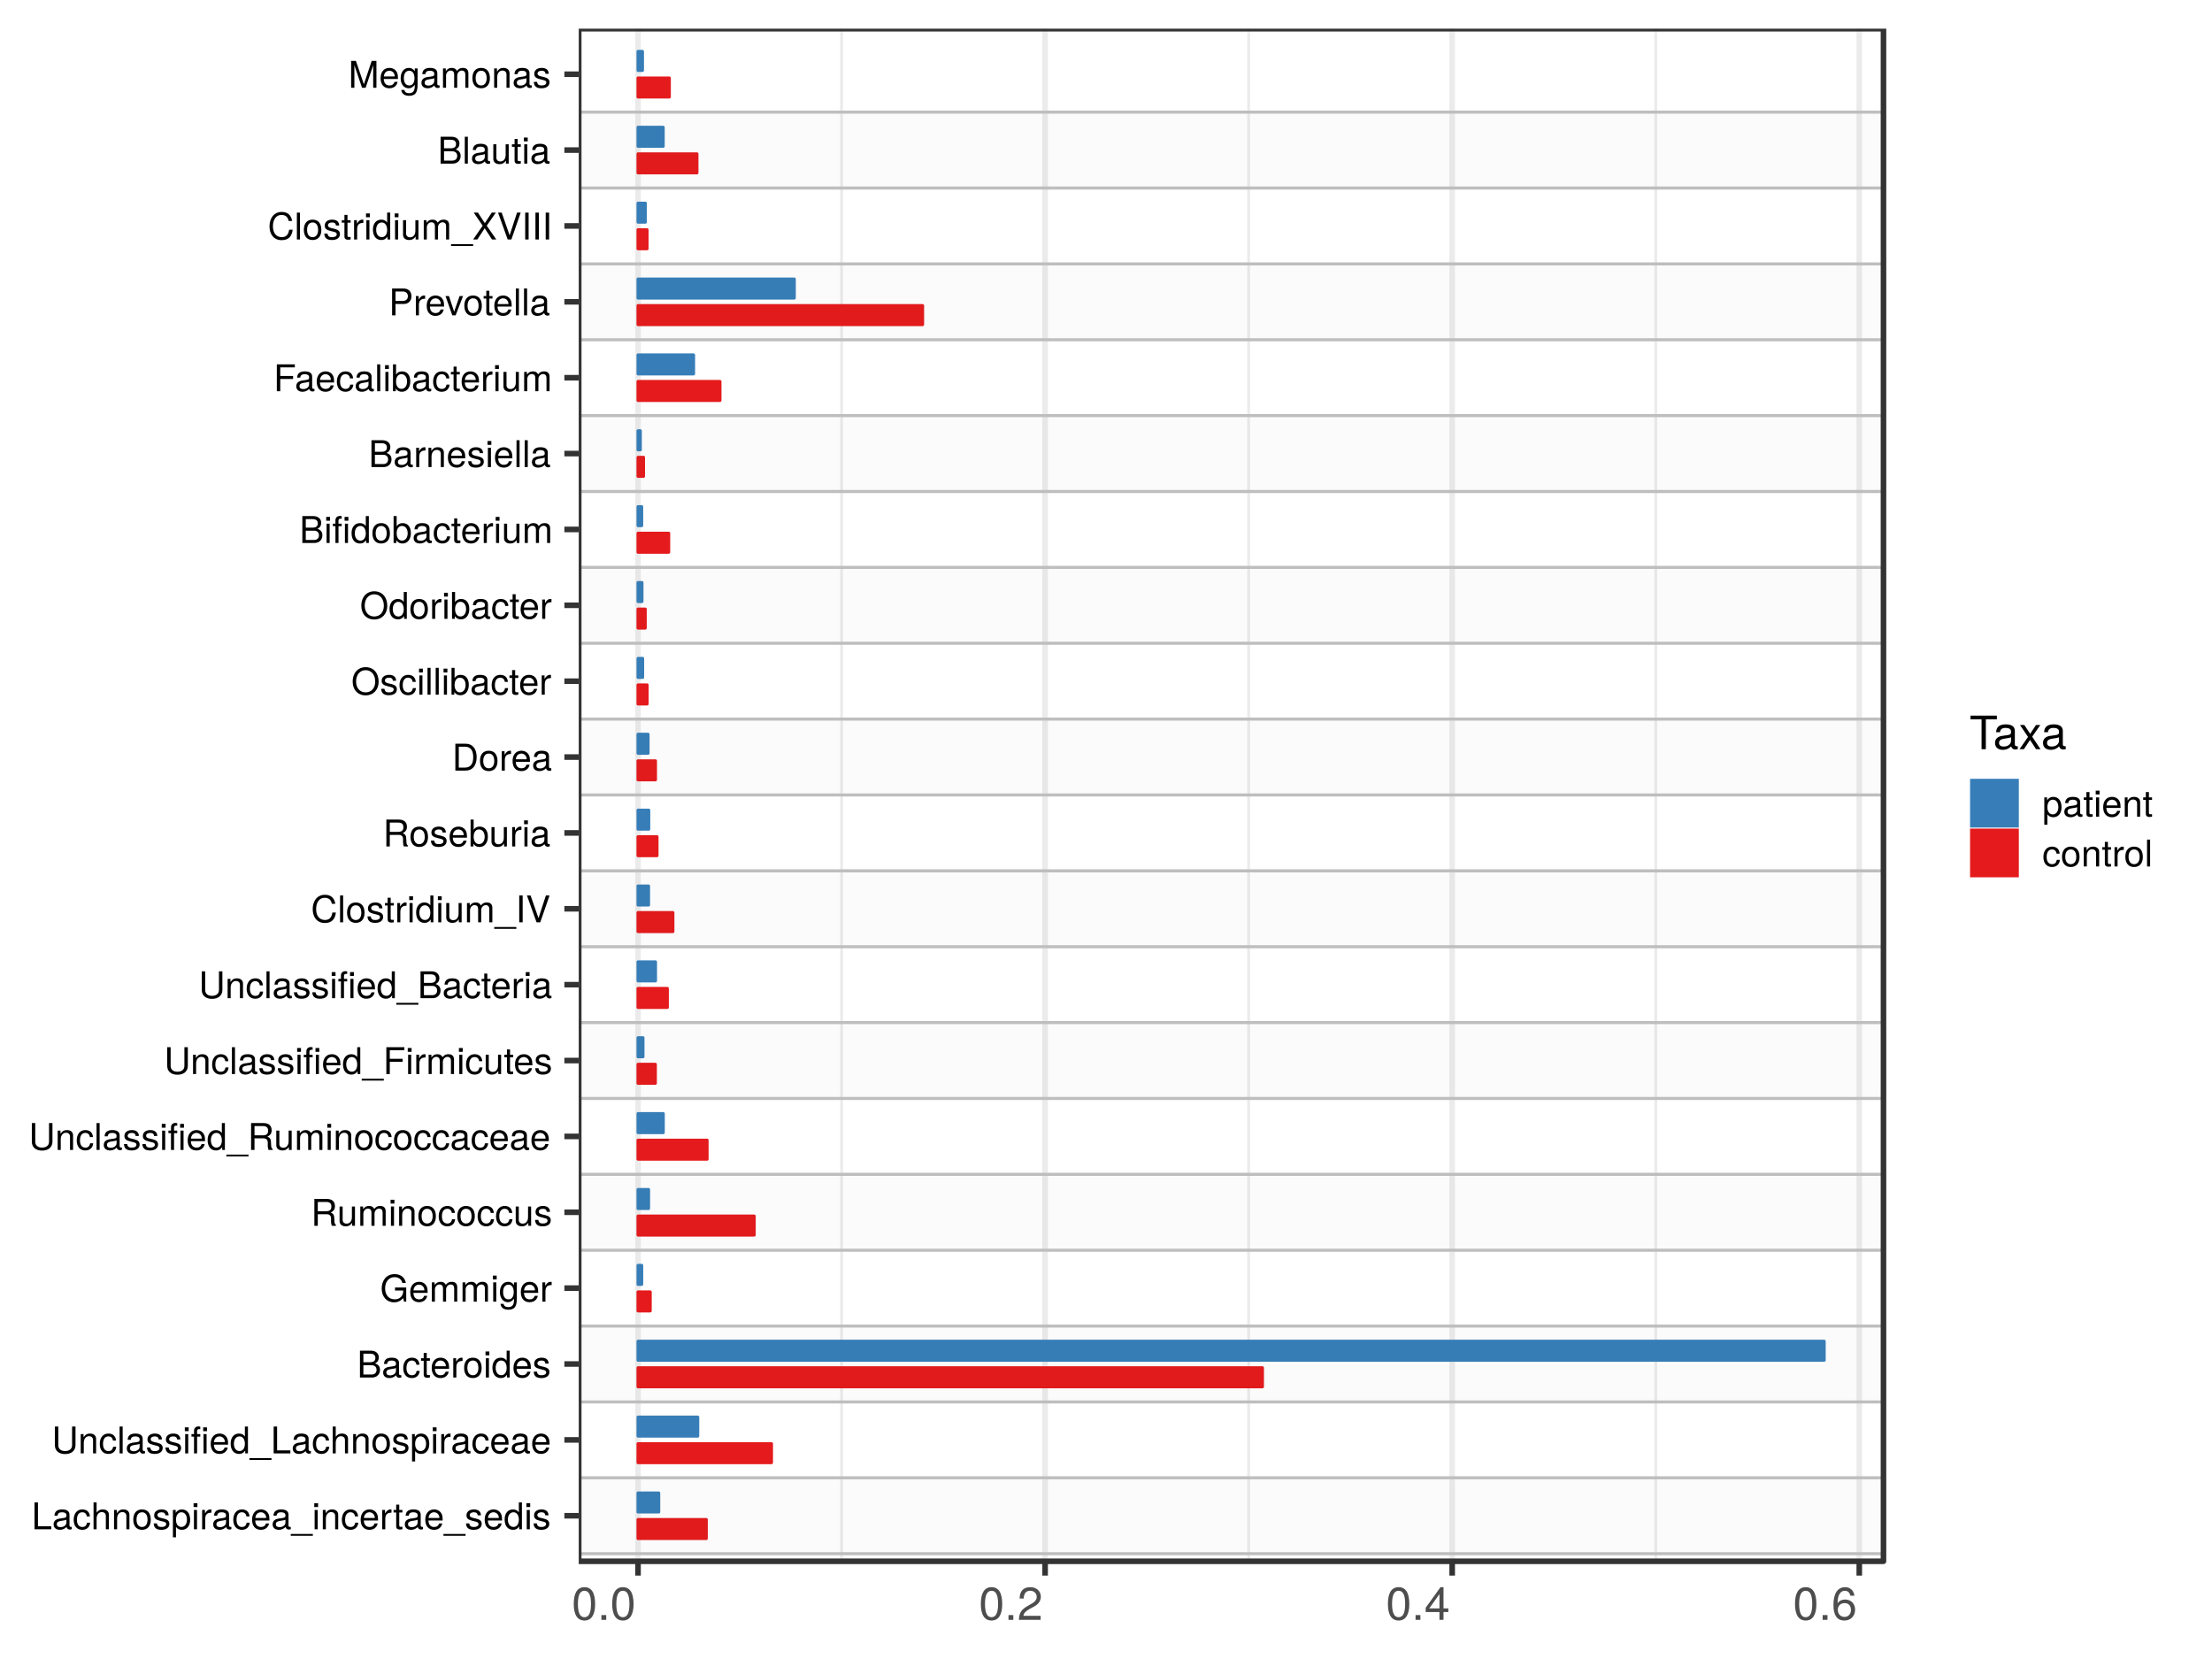 <?xml version="1.0" encoding="UTF-8"?>
<svg xmlns="http://www.w3.org/2000/svg" xmlns:xlink="http://www.w3.org/1999/xlink" width="768pt" height="576pt" viewBox="0 0 768 576" version="1.1">
<defs>
<g>
<symbol overflow="visible" id="glyph0-0">
<path style="stroke:none;" d=""/>
</symbol>
<symbol overflow="visible" id="glyph0-1">
<path style="stroke:none;" d="M 6.828 0 L 6.828 -1.047 L 2.219 -1.047 L 2.219 -9.328 L 1.031 -9.328 L 1.031 0 Z M 6.828 0 "/>
</symbol>
<symbol overflow="visible" id="glyph0-2">
<path style="stroke:none;" d="M 6.844 -0.031 L 6.844 -0.828 C 6.734 -0.812 6.688 -0.812 6.609 -0.812 C 6.25 -0.812 6.047 -1 6.047 -1.328 L 6.047 -5.062 C 6.047 -6.25 5.172 -6.891 3.516 -6.891 C 1.891 -6.891 0.891 -6.266 0.828 -4.719 L 1.906 -4.719 C 2 -5.547 2.484 -5.906 3.484 -5.906 C 4.438 -5.906 4.984 -5.547 4.984 -4.906 L 4.984 -4.625 C 4.984 -4.188 4.703 -4 3.859 -3.891 C 2.359 -3.703 2.125 -3.641 1.719 -3.484 C 0.938 -3.156 0.531 -2.562 0.531 -1.734 C 0.531 -0.531 1.375 0.188 2.734 0.188 C 3.594 0.188 4.422 -0.172 5.016 -0.797 C 5.125 -0.281 5.594 0.094 6.109 0.094 C 6.328 0.094 6.5 0.062 6.844 -0.031 Z M 4.984 -2.312 C 4.984 -1.359 4 -0.75 2.969 -0.75 C 2.141 -0.75 1.656 -1.031 1.656 -1.766 C 1.656 -2.469 2.125 -2.781 3.266 -2.938 C 4.391 -3.094 4.625 -3.141 4.984 -3.312 Z M 4.984 -2.312 "/>
</symbol>
<symbol overflow="visible" id="glyph0-3">
<path style="stroke:none;" d="M 6.109 -2.297 L 5.031 -2.297 C 4.844 -1.234 4.297 -0.797 3.391 -0.797 C 2.219 -0.797 1.516 -1.703 1.516 -3.281 C 1.516 -4.969 2.203 -5.906 3.359 -5.906 C 4.266 -5.906 4.828 -5.391 4.953 -4.453 L 6.031 -4.453 C 5.906 -6.094 4.875 -6.891 3.375 -6.891 C 1.578 -6.891 0.391 -5.516 0.391 -3.281 C 0.391 -1.125 1.547 0.188 3.359 0.188 C 4.969 0.188 5.969 -0.766 6.109 -2.297 Z M 6.109 -2.297 "/>
</symbol>
<symbol overflow="visible" id="glyph0-4">
<path style="stroke:none;" d="M 6.219 0 L 6.219 -5.062 C 6.219 -6.188 5.406 -6.891 4.109 -6.891 C 3.156 -6.891 2.578 -6.609 1.953 -5.781 L 1.953 -9.328 L 0.891 -9.328 L 0.891 0 L 1.953 0 L 1.953 -3.703 C 1.953 -5.062 2.672 -5.969 3.781 -5.969 C 4.531 -5.969 5.156 -5.531 5.156 -4.641 L 5.156 0 Z M 6.219 0 "/>
</symbol>
<symbol overflow="visible" id="glyph0-5">
<path style="stroke:none;" d="M 6.234 0 L 6.234 -5.062 C 6.234 -6.188 5.406 -6.891 4.109 -6.891 C 3.109 -6.891 2.469 -6.516 1.875 -5.578 L 1.875 -6.703 L 0.891 -6.703 L 0.891 0 L 1.953 0 L 1.953 -3.703 C 1.953 -5.062 2.703 -5.969 3.781 -5.969 C 4.625 -5.969 5.172 -5.453 5.172 -4.641 L 5.172 0 Z M 6.234 0 "/>
</symbol>
<symbol overflow="visible" id="glyph0-6">
<path style="stroke:none;" d="M 6.531 -3.297 C 6.531 -5.625 5.406 -6.891 3.484 -6.891 C 1.594 -6.891 0.453 -5.609 0.453 -3.359 C 0.453 -1.094 1.594 0.188 3.5 0.188 C 5.375 0.188 6.531 -1.094 6.531 -3.297 Z M 5.406 -3.312 C 5.406 -1.734 4.672 -0.797 3.5 -0.797 C 2.297 -0.797 1.578 -1.734 1.578 -3.359 C 1.578 -4.969 2.297 -5.906 3.5 -5.906 C 4.703 -5.906 5.406 -4.984 5.406 -3.312 Z M 5.406 -3.312 "/>
</symbol>
<symbol overflow="visible" id="glyph0-7">
<path style="stroke:none;" d="M 5.875 -1.875 C 5.875 -2.875 5.312 -3.375 3.984 -3.703 L 2.953 -3.938 C 2.078 -4.141 1.719 -4.422 1.719 -4.906 C 1.719 -5.516 2.266 -5.906 3.141 -5.906 C 4 -5.906 4.453 -5.547 4.484 -4.844 L 5.609 -4.844 C 5.594 -6.156 4.719 -6.891 3.172 -6.891 C 1.609 -6.891 0.594 -6.094 0.594 -4.844 C 0.594 -3.797 1.141 -3.297 2.719 -2.922 L 3.719 -2.672 C 4.469 -2.5 4.766 -2.281 4.766 -1.797 C 4.766 -1.172 4.141 -0.797 3.203 -0.797 C 2.234 -0.797 1.703 -1.031 1.562 -2.047 L 0.438 -2.047 C 0.484 -0.5 1.359 0.188 3.109 0.188 C 4.797 0.188 5.875 -0.594 5.875 -1.875 Z M 5.875 -1.875 "/>
</symbol>
<symbol overflow="visible" id="glyph0-8">
<path style="stroke:none;" d="M 6.688 -3.281 C 6.688 -5.547 5.594 -6.891 3.812 -6.891 C 2.906 -6.891 2.172 -6.484 1.672 -5.688 L 1.672 -6.703 L 0.703 -6.703 L 0.703 2.797 L 1.766 2.797 L 1.766 -0.812 C 2.328 -0.109 2.953 0.188 3.828 0.188 C 5.547 0.188 6.688 -1.156 6.688 -3.281 Z M 5.578 -3.312 C 5.578 -1.797 4.797 -0.812 3.641 -0.812 C 2.516 -0.812 1.766 -1.734 1.766 -3.297 C 1.766 -4.875 2.516 -5.906 3.641 -5.906 C 4.812 -5.906 5.578 -4.906 5.578 -3.312 Z M 5.578 -3.312 "/>
</symbol>
<symbol overflow="visible" id="glyph0-9">
<path style="stroke:none;" d="M 1.953 0 L 1.953 -6.703 L 0.891 -6.703 L 0.891 0 Z M 2.094 -7.719 L 2.094 -9.047 L 0.766 -9.047 L 0.766 -7.719 Z M 2.094 -7.719 "/>
</symbol>
<symbol overflow="visible" id="glyph0-10">
<path style="stroke:none;" d="M 4.109 -5.766 L 4.109 -6.859 C 3.922 -6.891 3.844 -6.891 3.703 -6.891 C 3 -6.891 2.484 -6.484 1.875 -5.484 L 1.875 -6.703 L 0.891 -6.703 L 0.891 0 L 1.953 0 L 1.953 -3.484 C 1.953 -4.984 2.453 -5.75 4.109 -5.766 Z M 4.109 -5.766 "/>
</symbol>
<symbol overflow="visible" id="glyph0-11">
<path style="stroke:none;" d="M 6.562 -3.047 C 6.562 -4.016 6.484 -4.625 6.297 -5.125 C 5.859 -6.234 4.844 -6.891 3.578 -6.891 C 1.719 -6.891 0.516 -5.516 0.516 -3.312 C 0.516 -1.109 1.672 0.188 3.562 0.188 C 5.094 0.188 6.156 -0.672 6.422 -2.031 L 5.344 -2.031 C 5.062 -1.156 4.453 -0.797 3.594 -0.797 C 2.484 -0.797 1.656 -1.516 1.625 -3.047 Z M 5.422 -4 C 5.422 -4 5.422 -3.938 5.406 -3.922 L 1.656 -3.922 C 1.734 -5.109 2.5 -5.906 3.578 -5.906 C 4.625 -5.906 5.422 -5.047 5.422 -4 Z M 5.422 -4 "/>
</symbol>
<symbol overflow="visible" id="glyph0-12">
<path style="stroke:none;" d="M 7.391 2.266 L 7.391 1.625 L -0.281 1.625 L -0.281 2.266 Z M 7.391 2.266 "/>
</symbol>
<symbol overflow="visible" id="glyph0-13">
<path style="stroke:none;" d="M 3.25 0 L 3.25 -0.891 C 3.109 -0.859 2.938 -0.844 2.734 -0.844 C 2.281 -0.844 2.156 -0.969 2.156 -1.453 L 2.156 -5.828 L 3.25 -5.828 L 3.25 -6.703 L 2.156 -6.703 L 2.156 -8.547 L 1.094 -8.547 L 1.094 -6.703 L 0.172 -6.703 L 0.172 -5.828 L 1.094 -5.828 L 1.094 -0.969 C 1.094 -0.297 1.547 0.094 2.375 0.094 C 2.641 0.094 2.891 0.062 3.25 0 Z M 3.25 0 "/>
</symbol>
<symbol overflow="visible" id="glyph0-14">
<path style="stroke:none;" d="M 6.328 0 L 6.328 -9.328 L 5.266 -9.328 L 5.266 -5.859 C 4.828 -6.547 4.109 -6.891 3.219 -6.891 C 1.469 -6.891 0.328 -5.547 0.328 -3.422 C 0.328 -1.156 1.453 0.188 3.25 0.188 C 4.172 0.188 4.812 -0.156 5.391 -0.984 L 5.391 0 Z M 5.266 -3.328 C 5.266 -1.781 4.531 -0.812 3.406 -0.812 C 2.234 -0.812 1.453 -1.797 1.453 -3.359 C 1.453 -4.906 2.234 -5.906 3.391 -5.906 C 4.547 -5.906 5.266 -4.875 5.266 -3.328 Z M 5.266 -3.328 "/>
</symbol>
<symbol overflow="visible" id="glyph0-15">
<path style="stroke:none;" d="M 8.25 -2.844 L 8.25 -9.328 L 7.062 -9.328 L 7.062 -2.844 C 7.062 -1.594 6.156 -0.812 4.656 -0.812 C 3.266 -0.812 2.281 -1.484 2.281 -2.844 L 2.281 -9.328 L 1.094 -9.328 L 1.094 -2.844 C 1.094 -0.953 2.438 0.234 4.656 0.234 C 6.844 0.234 8.25 -0.969 8.25 -2.844 Z M 8.25 -2.844 "/>
</symbol>
<symbol overflow="visible" id="glyph0-16">
<path style="stroke:none;" d="M 1.938 0 L 1.938 -9.328 L 0.875 -9.328 L 0.875 0 Z M 1.938 0 "/>
</symbol>
<symbol overflow="visible" id="glyph0-17">
<path style="stroke:none;" d="M 3.297 -5.828 L 3.297 -6.703 L 2.188 -6.703 L 2.188 -7.75 C 2.188 -8.203 2.438 -8.438 2.938 -8.438 C 3.016 -8.438 3.062 -8.438 3.297 -8.422 L 3.297 -9.297 C 3.062 -9.359 2.922 -9.375 2.703 -9.375 C 1.719 -9.375 1.125 -8.797 1.125 -7.844 L 1.125 -6.703 L 0.234 -6.703 L 0.234 -5.828 L 1.125 -5.828 L 1.125 0 L 2.188 0 L 2.188 -5.828 Z M 5.484 0 L 5.484 -6.703 L 4.422 -6.703 L 4.422 0 Z M 5.625 -7.719 L 5.625 -9.047 L 4.297 -9.047 L 4.297 -7.719 Z M 5.625 -7.719 "/>
</symbol>
<symbol overflow="visible" id="glyph0-18">
<path style="stroke:none;" d="M 7.969 -2.656 C 7.969 -3.781 7.453 -4.469 6.266 -4.922 C 7.109 -5.328 7.562 -6.016 7.562 -6.969 C 7.562 -8.312 6.562 -9.328 4.797 -9.328 L 1.016 -9.328 L 1.016 0 L 5.219 0 C 6.891 0 7.969 -1.125 7.969 -2.656 Z M 6.375 -6.797 C 6.375 -5.844 5.828 -5.312 4.5 -5.312 L 2.203 -5.312 L 2.203 -8.281 L 4.5 -8.281 C 5.828 -8.281 6.375 -7.734 6.375 -6.797 Z M 6.781 -2.656 C 6.781 -1.75 6.234 -1.047 5.109 -1.047 L 2.203 -1.047 L 2.203 -4.266 L 5.109 -4.266 C 6.234 -4.266 6.781 -3.562 6.781 -2.656 Z M 6.781 -2.656 "/>
</symbol>
<symbol overflow="visible" id="glyph0-19">
<path style="stroke:none;" d="M 9.078 0 L 9.078 -4.922 L 5.188 -4.922 L 5.188 -3.875 L 8.031 -3.875 L 8.031 -3.625 C 8.031 -1.953 6.797 -0.812 5.094 -0.812 C 2.984 -0.812 1.75 -2.359 1.75 -4.625 C 1.75 -6.922 3.062 -8.516 5.031 -8.516 C 6.453 -8.516 7.469 -7.703 7.734 -6.5 L 8.938 -6.5 C 8.609 -8.391 7.172 -9.562 5.047 -9.562 C 2.188 -9.562 0.562 -7.359 0.562 -4.562 C 0.562 -1.703 2.312 0.234 4.844 0.234 C 6.109 0.234 7.109 -0.219 8.031 -1.234 L 8.312 0 Z M 9.078 0 "/>
</symbol>
<symbol overflow="visible" id="glyph0-20">
<path style="stroke:none;" d="M 9.719 0 L 9.719 -5.031 C 9.719 -6.234 9.062 -6.891 7.812 -6.891 C 6.906 -6.891 6.375 -6.625 5.75 -5.875 C 5.344 -6.594 4.812 -6.891 3.938 -6.891 C 3.047 -6.891 2.453 -6.562 1.875 -5.766 L 1.875 -6.703 L 0.906 -6.703 L 0.906 0 L 1.969 0 L 1.969 -4.203 C 1.969 -5.188 2.672 -5.969 3.547 -5.969 C 4.344 -5.969 4.781 -5.484 4.781 -4.625 L 4.781 0 L 5.844 0 L 5.844 -4.203 C 5.844 -5.188 6.562 -5.969 7.438 -5.969 C 8.219 -5.969 8.656 -5.469 8.656 -4.625 L 8.656 0 Z M 9.719 0 "/>
</symbol>
<symbol overflow="visible" id="glyph0-21">
<path style="stroke:none;" d="M 6.25 -1.094 L 6.25 -6.703 L 5.266 -6.703 L 5.266 -5.734 C 4.734 -6.531 4.078 -6.891 3.219 -6.891 C 1.516 -6.891 0.375 -5.469 0.375 -3.281 C 0.375 -1.172 1.562 0.188 3.141 0.188 C 3.984 0.188 4.562 -0.172 5.266 -1.016 L 5.266 -0.562 C 5.266 1.219 4.547 1.891 3.297 1.891 C 2.453 1.891 1.797 1.594 1.672 0.766 L 0.594 0.766 C 0.703 2.031 1.688 2.797 3.266 2.797 C 5.359 2.797 6.25 1.859 6.25 -1.094 Z M 5.172 -3.312 C 5.172 -1.719 4.484 -0.797 3.359 -0.797 C 2.188 -0.797 1.484 -1.734 1.484 -3.359 C 1.484 -4.969 2.203 -5.906 3.344 -5.906 C 4.484 -5.906 5.172 -4.938 5.172 -3.312 Z M 5.172 -3.312 "/>
</symbol>
<symbol overflow="visible" id="glyph0-22">
<path style="stroke:none;" d="M 8.688 0 L 8.688 -0.297 C 8.234 -0.594 8.141 -0.938 8.125 -2.172 C 8.094 -3.719 7.875 -4.172 6.859 -4.609 C 7.906 -5.125 8.328 -5.766 8.328 -6.828 C 8.328 -8.453 7.312 -9.328 5.484 -9.328 L 1.188 -9.328 L 1.188 0 L 2.375 0 L 2.375 -4.016 L 5.453 -4.016 C 6.5 -4.016 7 -3.5 6.984 -2.359 L 6.969 -1.516 C 6.969 -0.953 7.078 -0.391 7.25 0 Z M 7.094 -6.672 C 7.094 -5.562 6.531 -5.062 5.266 -5.062 L 2.375 -5.062 L 2.375 -8.281 L 5.266 -8.281 C 6.594 -8.281 7.094 -7.719 7.094 -6.672 Z M 7.094 -6.672 "/>
</symbol>
<symbol overflow="visible" id="glyph0-23">
<path style="stroke:none;" d="M 6.172 0 L 6.172 -6.703 L 5.109 -6.703 L 5.109 -3 C 5.109 -1.641 4.391 -0.75 3.281 -0.75 C 2.438 -0.75 1.891 -1.25 1.891 -2.062 L 1.891 -6.703 L 0.828 -6.703 L 0.828 -1.641 C 0.828 -0.531 1.656 0.188 2.969 0.188 C 3.953 0.188 4.578 -0.156 5.203 -1.031 L 5.203 0 Z M 6.172 0 "/>
</symbol>
<symbol overflow="visible" id="glyph0-24">
<path style="stroke:none;" d="M 7.406 -8.281 L 7.406 -9.328 L 1.156 -9.328 L 1.156 0 L 2.344 0 L 2.344 -4.25 L 6.797 -4.25 L 6.797 -5.297 L 2.344 -5.297 L 2.344 -8.281 Z M 7.406 -8.281 "/>
</symbol>
<symbol overflow="visible" id="glyph0-25">
<path style="stroke:none;" d="M 8.656 -3.406 L 7.438 -3.406 C 7.156 -1.641 6.406 -0.812 4.844 -0.812 C 2.984 -0.812 1.797 -2.234 1.797 -4.562 C 1.797 -6.969 2.938 -8.516 4.734 -8.516 C 6.188 -8.516 6.969 -7.859 7.25 -6.438 L 8.469 -6.438 C 8.094 -8.484 6.922 -9.562 4.875 -9.562 C 2.047 -9.562 0.609 -7.281 0.609 -4.562 C 0.609 -1.828 2.078 0.234 4.828 0.234 C 7.109 0.234 8.375 -0.969 8.656 -3.406 Z M 8.656 -3.406 "/>
</symbol>
<symbol overflow="visible" id="glyph0-26">
<path style="stroke:none;" d="M 2.469 0 L 2.469 -9.328 L 1.281 -9.328 L 1.281 0 Z M 2.469 0 "/>
</symbol>
<symbol overflow="visible" id="glyph0-27">
<path style="stroke:none;" d="M 8.25 -9.328 L 6.984 -9.328 L 4.406 -1.438 L 1.656 -9.328 L 0.391 -9.328 L 3.734 0 L 5.016 0 Z M 8.25 -9.328 "/>
</symbol>
<symbol overflow="visible" id="glyph0-28">
<path style="stroke:none;" d="M 6.688 -3.422 C 6.688 -5.609 5.594 -6.891 3.828 -6.891 C 2.906 -6.891 2.25 -6.547 1.75 -5.797 L 1.75 -9.328 L 0.688 -9.328 L 0.688 0 L 1.656 0 L 1.656 -0.953 C 2.156 -0.172 2.844 0.188 3.781 0.188 C 5.547 0.188 6.688 -1.25 6.688 -3.422 Z M 5.578 -3.359 C 5.578 -1.844 4.781 -0.812 3.625 -0.812 C 2.5 -0.812 1.75 -1.828 1.75 -3.359 C 1.75 -4.922 2.5 -5.953 3.625 -5.906 C 4.812 -5.906 5.578 -4.859 5.578 -3.359 Z M 5.578 -3.359 "/>
</symbol>
<symbol overflow="visible" id="glyph0-29">
<path style="stroke:none;" d="M 8.531 -4.672 C 8.531 -7.562 7.109 -9.328 4.734 -9.328 L 1.141 -9.328 L 1.141 0 L 4.734 0 C 7.094 0 8.531 -1.766 8.531 -4.672 Z M 7.344 -4.656 C 7.344 -2.297 6.375 -1.047 4.531 -1.047 L 2.328 -1.047 L 2.328 -8.281 L 4.531 -8.281 C 6.375 -8.281 7.344 -7.031 7.344 -4.656 Z M 7.344 -4.656 "/>
</symbol>
<symbol overflow="visible" id="glyph0-30">
<path style="stroke:none;" d="M 9.5 -4.516 C 9.5 -7.531 7.719 -9.562 4.984 -9.562 C 2.297 -9.562 0.484 -7.516 0.484 -4.594 C 0.484 -1.672 2.297 0.234 4.984 0.234 C 7.734 0.234 9.5 -1.781 9.5 -4.516 Z M 8.312 -4.547 C 8.312 -2.297 6.969 -0.812 4.984 -0.812 C 3 -0.812 1.672 -2.297 1.672 -4.594 C 1.672 -6.891 3 -8.516 4.984 -8.516 C 7 -8.516 8.312 -6.891 8.312 -4.547 Z M 8.312 -4.547 "/>
</symbol>
<symbol overflow="visible" id="glyph0-31">
<path style="stroke:none;" d="M 7.891 -6.594 C 7.891 -8.344 6.859 -9.328 5.016 -9.328 L 1.172 -9.328 L 1.172 0 L 2.359 0 L 2.359 -3.953 L 5.281 -3.953 C 6.828 -3.953 7.891 -5.047 7.891 -6.594 Z M 6.656 -6.641 C 6.656 -5.625 5.969 -5 4.844 -5 L 2.359 -5 L 2.359 -8.281 L 4.844 -8.281 C 5.969 -8.281 6.656 -7.672 6.656 -6.641 Z M 6.656 -6.641 "/>
</symbol>
<symbol overflow="visible" id="glyph0-32">
<path style="stroke:none;" d="M 6.219 -6.703 L 5.016 -6.703 L 3.125 -1.266 L 1.328 -6.703 L 0.125 -6.703 L 2.484 0 L 3.641 0 Z M 6.219 -6.703 "/>
</symbol>
<symbol overflow="visible" id="glyph0-33">
<path style="stroke:none;" d="M 8.312 0 L 5 -4.781 L 8.156 -9.328 L 6.734 -9.328 L 4.328 -5.672 L 1.938 -9.328 L 0.484 -9.328 L 3.578 -4.781 L 0.281 0 L 1.734 0 L 4.281 -3.891 L 6.828 0 Z M 8.312 0 "/>
</symbol>
<symbol overflow="visible" id="glyph0-34">
<path style="stroke:none;" d="M 9.734 0 L 9.734 -9.328 L 8.094 -9.328 L 5.375 -1.203 L 2.609 -9.328 L 0.953 -9.328 L 0.953 0 L 2.078 0 L 2.078 -7.812 L 4.734 0 L 5.984 0 L 8.609 -7.812 L 8.609 0 Z M 9.734 0 "/>
</symbol>
<symbol overflow="visible" id="glyph1-0">
<path style="stroke:none;" d=""/>
</symbol>
<symbol overflow="visible" id="glyph1-1">
<path style="stroke:none;" d="M 8.109 -5.453 C 8.109 -9.391 6.859 -11.344 4.406 -11.344 C 1.953 -11.344 0.688 -9.359 0.688 -5.547 C 0.688 -1.734 1.969 0.234 4.406 0.234 C 6.797 0.234 8.109 -1.734 8.109 -5.453 Z M 6.672 -5.578 C 6.672 -2.375 5.938 -0.922 4.375 -0.922 C 2.875 -0.922 2.125 -2.438 2.125 -5.531 C 2.125 -8.641 2.875 -10.094 4.406 -10.094 C 5.922 -10.094 6.672 -8.625 6.672 -5.578 Z M 6.672 -5.578 "/>
</symbol>
<symbol overflow="visible" id="glyph1-2">
<path style="stroke:none;" d="M 3.062 0 L 3.062 -1.656 L 1.391 -1.656 L 1.391 0 Z M 3.062 0 "/>
</symbol>
<symbol overflow="visible" id="glyph1-3">
<path style="stroke:none;" d="M 8.172 -8.016 C 8.172 -9.938 6.688 -11.344 4.547 -11.344 C 2.219 -11.344 0.875 -10.156 0.797 -7.406 L 2.203 -7.406 C 2.312 -9.312 3.109 -10.109 4.5 -10.109 C 5.781 -10.109 6.734 -9.203 6.734 -7.984 C 6.734 -7.094 6.203 -6.312 5.203 -5.75 L 3.734 -4.906 C 1.359 -3.562 0.672 -2.5 0.547 0 L 8.094 0 L 8.094 -1.391 L 2.125 -1.391 C 2.266 -2.312 2.781 -2.906 4.172 -3.734 L 5.781 -4.594 C 7.359 -5.438 8.172 -6.625 8.172 -8.016 Z M 8.172 -8.016 "/>
</symbol>
<symbol overflow="visible" id="glyph1-4">
<path style="stroke:none;" d="M 8.312 -2.719 L 8.312 -3.984 L 6.641 -3.984 L 6.641 -11.344 L 5.594 -11.344 L 0.453 -4.203 L 0.453 -2.719 L 5.234 -2.719 L 5.234 0 L 6.641 0 L 6.641 -2.719 Z M 5.234 -3.984 L 1.688 -3.984 L 5.234 -8.938 Z M 5.234 -3.984 "/>
</symbol>
<symbol overflow="visible" id="glyph1-5">
<path style="stroke:none;" d="M 8.203 -3.516 C 8.203 -5.625 6.766 -7.062 4.734 -7.062 C 3.609 -7.062 2.734 -6.625 2.125 -5.797 C 2.141 -8.562 3.047 -10.094 4.656 -10.094 C 5.641 -10.094 6.344 -9.469 6.562 -8.391 L 7.969 -8.391 C 7.703 -10.234 6.484 -11.344 4.75 -11.344 C 2.109 -11.344 0.688 -9.125 0.688 -5.172 C 0.688 -1.625 1.906 0.234 4.5 0.234 C 6.656 0.234 8.203 -1.297 8.203 -3.516 Z M 6.766 -3.406 C 6.766 -1.984 5.812 -1.016 4.516 -1.016 C 3.203 -1.016 2.203 -2.031 2.203 -3.484 C 2.203 -4.891 3.172 -5.812 4.562 -5.812 C 5.922 -5.812 6.766 -4.922 6.766 -3.406 Z M 6.766 -3.406 "/>
</symbol>
<symbol overflow="visible" id="glyph1-6">
<path style="stroke:none;" d="M 9.484 -10.359 L 9.484 -11.656 L 0.344 -11.656 L 0.344 -10.359 L 4.172 -10.359 L 4.172 0 L 5.656 0 L 5.656 -10.359 Z M 9.484 -10.359 "/>
</symbol>
<symbol overflow="visible" id="glyph1-7">
<path style="stroke:none;" d="M 8.562 -0.031 L 8.562 -1.047 C 8.422 -1.016 8.359 -1.016 8.266 -1.016 C 7.812 -1.016 7.547 -1.25 7.547 -1.656 L 7.547 -6.344 C 7.547 -7.828 6.469 -8.625 4.406 -8.625 C 2.375 -8.625 1.125 -7.844 1.047 -5.906 L 2.391 -5.906 C 2.5 -6.922 3.109 -7.391 4.359 -7.391 C 5.547 -7.391 6.219 -6.938 6.219 -6.141 L 6.219 -5.797 C 6.219 -5.234 5.891 -4.984 4.828 -4.859 C 2.938 -4.625 2.656 -4.562 2.141 -4.359 C 1.172 -3.953 0.672 -3.203 0.672 -2.172 C 0.672 -0.656 1.734 0.234 3.422 0.234 C 4.5 0.234 5.531 -0.203 6.266 -0.984 C 6.422 -0.359 6.984 0.109 7.641 0.109 C 7.922 0.109 8.125 0.078 8.562 -0.031 Z M 6.219 -2.891 C 6.219 -1.703 5.016 -0.922 3.719 -0.922 C 2.672 -0.922 2.062 -1.297 2.062 -2.203 C 2.062 -3.094 2.656 -3.469 4.078 -3.688 C 5.484 -3.875 5.781 -3.938 6.219 -4.141 Z M 6.219 -2.891 "/>
</symbol>
<symbol overflow="visible" id="glyph1-8">
<path style="stroke:none;" d="M 7.562 0 L 4.672 -4.344 L 7.484 -8.391 L 5.984 -8.391 L 3.969 -5.344 L 1.953 -8.391 L 0.438 -8.391 L 3.234 -4.266 L 0.266 0 L 1.797 0 L 3.922 -3.219 L 6.016 0 Z M 7.562 0 "/>
</symbol>
</g>
<clipPath id="clip1">
  <path d="M 200.93 9.961 L 654 9.961 L 654 543 L 200.93 543 Z M 200.93 9.961 "/>
</clipPath>
<clipPath id="clip2">
  <path d="M 291 9.961 L 293 9.961 L 293 543 L 291 543 Z M 291 9.961 "/>
</clipPath>
<clipPath id="clip3">
  <path d="M 433 9.961 L 435 9.961 L 435 543 L 433 543 Z M 433 9.961 "/>
</clipPath>
<clipPath id="clip4">
  <path d="M 574 9.961 L 576 9.961 L 576 543 L 574 543 Z M 574 9.961 "/>
</clipPath>
<clipPath id="clip5">
  <path d="M 220 9.961 L 223 9.961 L 223 543.07 L 220 543.07 Z M 220 9.961 "/>
</clipPath>
<clipPath id="clip6">
  <path d="M 361 9.961 L 364 9.961 L 364 543.07 L 361 543.07 Z M 361 9.961 "/>
</clipPath>
<clipPath id="clip7">
  <path d="M 503 9.961 L 506 9.961 L 506 543.07 L 503 543.07 Z M 503 9.961 "/>
</clipPath>
<clipPath id="clip8">
  <path d="M 644 9.961 L 647 9.961 L 647 543.07 L 644 543.07 Z M 644 9.961 "/>
</clipPath>
<clipPath id="clip9">
  <path d="M 200.93 513 L 654 513 L 654 540 L 200.93 540 Z M 200.93 513 "/>
</clipPath>
<clipPath id="clip10">
  <path d="M 200.93 512 L 654.938 512 L 654.938 540 L 200.93 540 Z M 200.93 512 "/>
</clipPath>
<clipPath id="clip11">
  <path d="M 200.93 460 L 654 460 L 654 487 L 200.93 487 Z M 200.93 460 "/>
</clipPath>
<clipPath id="clip12">
  <path d="M 200.93 459 L 654.938 459 L 654.938 488 L 200.93 488 Z M 200.93 459 "/>
</clipPath>
<clipPath id="clip13">
  <path d="M 200.93 407 L 654 407 L 654 435 L 200.93 435 Z M 200.93 407 "/>
</clipPath>
<clipPath id="clip14">
  <path d="M 200.93 407 L 654.938 407 L 654.938 435 L 200.93 435 Z M 200.93 407 "/>
</clipPath>
<clipPath id="clip15">
  <path d="M 200.93 355 L 654 355 L 654 382 L 200.93 382 Z M 200.93 355 "/>
</clipPath>
<clipPath id="clip16">
  <path d="M 200.93 354 L 654.938 354 L 654.938 382 L 200.93 382 Z M 200.93 354 "/>
</clipPath>
<clipPath id="clip17">
  <path d="M 200.93 302 L 654 302 L 654 329 L 200.93 329 Z M 200.93 302 "/>
</clipPath>
<clipPath id="clip18">
  <path d="M 200.93 301 L 654.938 301 L 654.938 330 L 200.93 330 Z M 200.93 301 "/>
</clipPath>
<clipPath id="clip19">
  <path d="M 200.93 249 L 654 249 L 654 277 L 200.93 277 Z M 200.93 249 "/>
</clipPath>
<clipPath id="clip20">
  <path d="M 200.93 249 L 654.938 249 L 654.938 277 L 200.93 277 Z M 200.93 249 "/>
</clipPath>
<clipPath id="clip21">
  <path d="M 200.93 196 L 654 196 L 654 224 L 200.93 224 Z M 200.93 196 "/>
</clipPath>
<clipPath id="clip22">
  <path d="M 200.93 196 L 654.938 196 L 654.938 224 L 200.93 224 Z M 200.93 196 "/>
</clipPath>
<clipPath id="clip23">
  <path d="M 200.93 144 L 654 144 L 654 171 L 200.93 171 Z M 200.93 144 "/>
</clipPath>
<clipPath id="clip24">
  <path d="M 200.93 143 L 654.938 143 L 654.938 172 L 200.93 172 Z M 200.93 143 "/>
</clipPath>
<clipPath id="clip25">
  <path d="M 200.93 91 L 654 91 L 654 118 L 200.93 118 Z M 200.93 91 "/>
</clipPath>
<clipPath id="clip26">
  <path d="M 200.93 91 L 654.938 91 L 654.938 119 L 200.93 119 Z M 200.93 91 "/>
</clipPath>
<clipPath id="clip27">
  <path d="M 200.93 38 L 654 38 L 654 66 L 200.93 66 Z M 200.93 38 "/>
</clipPath>
<clipPath id="clip28">
  <path d="M 200.93 38 L 654.938 38 L 654.938 66 L 200.93 66 Z M 200.93 38 "/>
</clipPath>
<clipPath id="clip29">
  <path d="M 200.93 9.961 L 654.938 9.961 L 654.938 543.07 L 200.93 543.07 Z M 200.93 9.961 "/>
</clipPath>
</defs>
<g id="surface4295">
<rect x="0" y="0" width="768" height="576" style="fill:rgb(100%,100%,100%);fill-opacity:1;stroke:none;"/>
<rect x="0" y="0" width="768" height="576" style="fill:rgb(100%,100%,100%);fill-opacity:1;stroke:none;"/>
<path style="fill:none;stroke-width:1.94;stroke-linecap:round;stroke-linejoin:round;stroke:rgb(100%,100%,100%);stroke-opacity:1;stroke-miterlimit:10;" d="M 0 576 L 768 576 L 768 0 L 0 0 Z M 0 576 "/>
<g clip-path="url(#clip1)" clip-rule="nonzero">
<path style=" stroke:none;fill-rule:nonzero;fill:rgb(100%,100%,100%);fill-opacity:1;" d="M 200.93 542.07 L 653.938 542.07 L 653.938 9.961 L 200.93 9.961 Z M 200.93 542.07 "/>
</g>
<g clip-path="url(#clip2)" clip-rule="nonzero">
<path style="fill:none;stroke-width:0.97;stroke-linecap:butt;stroke-linejoin:round;stroke:rgb(92.157%,92.157%,92.157%);stroke-opacity:1;stroke-miterlimit:10;" d="M 292.188 542.07 L 292.188 9.961 "/>
</g>
<g clip-path="url(#clip3)" clip-rule="nonzero">
<path style="fill:none;stroke-width:0.97;stroke-linecap:butt;stroke-linejoin:round;stroke:rgb(92.157%,92.157%,92.157%);stroke-opacity:1;stroke-miterlimit:10;" d="M 433.527 542.07 L 433.527 9.961 "/>
</g>
<g clip-path="url(#clip4)" clip-rule="nonzero">
<path style="fill:none;stroke-width:0.97;stroke-linecap:butt;stroke-linejoin:round;stroke:rgb(92.157%,92.157%,92.157%);stroke-opacity:1;stroke-miterlimit:10;" d="M 574.867 542.07 L 574.867 9.961 "/>
</g>
<g clip-path="url(#clip5)" clip-rule="nonzero">
<path style="fill:none;stroke-width:1.94;stroke-linecap:butt;stroke-linejoin:round;stroke:rgb(92.157%,92.157%,92.157%);stroke-opacity:1;stroke-miterlimit:10;" d="M 221.52 542.07 L 221.52 9.961 "/>
</g>
<g clip-path="url(#clip6)" clip-rule="nonzero">
<path style="fill:none;stroke-width:1.94;stroke-linecap:butt;stroke-linejoin:round;stroke:rgb(92.157%,92.157%,92.157%);stroke-opacity:1;stroke-miterlimit:10;" d="M 362.859 542.07 L 362.859 9.961 "/>
</g>
<g clip-path="url(#clip7)" clip-rule="nonzero">
<path style="fill:none;stroke-width:1.94;stroke-linecap:butt;stroke-linejoin:round;stroke:rgb(92.157%,92.157%,92.157%);stroke-opacity:1;stroke-miterlimit:10;" d="M 504.195 542.07 L 504.195 9.961 "/>
</g>
<g clip-path="url(#clip8)" clip-rule="nonzero">
<path style="fill:none;stroke-width:1.94;stroke-linecap:butt;stroke-linejoin:round;stroke:rgb(92.157%,92.157%,92.157%);stroke-opacity:1;stroke-miterlimit:10;" d="M 645.535 542.07 L 645.535 9.961 "/>
</g>
<path style="fill-rule:nonzero;fill:rgb(21.569%,49.412%,72.157%);fill-opacity:1;stroke-width:1.067;stroke-linecap:butt;stroke-linejoin:round;stroke:rgb(21.569%,49.412%,72.157%);stroke-opacity:1;stroke-miterlimit:10;" d="M 221.52 524.949 L 228.707 524.949 L 228.707 518.363 L 221.52 518.363 Z M 221.52 524.949 "/>
<path style="fill-rule:nonzero;fill:rgb(89.412%,10.196%,10.98%);fill-opacity:1;stroke-width:1.067;stroke-linecap:butt;stroke-linejoin:round;stroke:rgb(89.412%,10.196%,10.98%);stroke-opacity:1;stroke-miterlimit:10;" d="M 221.52 534.168 L 245.211 534.168 L 245.211 527.582 L 221.52 527.582 Z M 221.52 534.168 "/>
<path style="fill-rule:nonzero;fill:rgb(21.569%,49.412%,72.157%);fill-opacity:1;stroke-width:1.067;stroke-linecap:butt;stroke-linejoin:round;stroke:rgb(21.569%,49.412%,72.157%);stroke-opacity:1;stroke-miterlimit:10;" d="M 221.52 498.605 L 242.246 498.605 L 242.246 492.02 L 221.52 492.02 Z M 221.52 498.605 "/>
<path style="fill-rule:nonzero;fill:rgb(89.412%,10.196%,10.98%);fill-opacity:1;stroke-width:1.067;stroke-linecap:butt;stroke-linejoin:round;stroke:rgb(89.412%,10.196%,10.98%);stroke-opacity:1;stroke-miterlimit:10;" d="M 221.52 507.828 L 267.848 507.828 L 267.848 501.242 L 221.52 501.242 Z M 221.52 507.828 "/>
<path style="fill-rule:nonzero;fill:rgb(21.569%,49.412%,72.157%);fill-opacity:1;stroke-width:1.067;stroke-linecap:butt;stroke-linejoin:round;stroke:rgb(21.569%,49.412%,72.157%);stroke-opacity:1;stroke-miterlimit:10;" d="M 221.52 472.266 L 633.344 472.266 L 633.344 465.68 L 221.52 465.68 Z M 221.52 472.266 "/>
<path style="fill-rule:nonzero;fill:rgb(89.412%,10.196%,10.98%);fill-opacity:1;stroke-width:1.067;stroke-linecap:butt;stroke-linejoin:round;stroke:rgb(89.412%,10.196%,10.98%);stroke-opacity:1;stroke-miterlimit:10;" d="M 221.52 481.484 L 438.309 481.484 L 438.309 474.898 L 221.52 474.898 Z M 221.52 481.484 "/>
<path style="fill-rule:nonzero;fill:rgb(21.569%,49.412%,72.157%);fill-opacity:1;stroke-width:1.067;stroke-linecap:butt;stroke-linejoin:round;stroke:rgb(21.569%,49.412%,72.157%);stroke-opacity:1;stroke-miterlimit:10;" d="M 221.52 445.922 L 222.793 445.922 L 222.793 439.336 L 221.52 439.336 Z M 221.52 445.922 "/>
<path style="fill-rule:nonzero;fill:rgb(89.412%,10.196%,10.98%);fill-opacity:1;stroke-width:1.067;stroke-linecap:butt;stroke-linejoin:round;stroke:rgb(89.412%,10.196%,10.98%);stroke-opacity:1;stroke-miterlimit:10;" d="M 221.52 455.141 L 225.746 455.141 L 225.746 448.555 L 221.52 448.555 Z M 221.52 455.141 "/>
<path style="fill-rule:nonzero;fill:rgb(21.569%,49.412%,72.157%);fill-opacity:1;stroke-width:1.067;stroke-linecap:butt;stroke-linejoin:round;stroke:rgb(21.569%,49.412%,72.157%);stroke-opacity:1;stroke-miterlimit:10;" d="M 221.52 419.582 L 225.176 419.582 L 225.176 412.996 L 221.52 412.996 Z M 221.52 419.582 "/>
<path style="fill-rule:nonzero;fill:rgb(89.412%,10.196%,10.98%);fill-opacity:1;stroke-width:1.067;stroke-linecap:butt;stroke-linejoin:round;stroke:rgb(89.412%,10.196%,10.98%);stroke-opacity:1;stroke-miterlimit:10;" d="M 221.52 428.801 L 261.848 428.801 L 261.848 422.215 L 221.52 422.215 Z M 221.52 428.801 "/>
<path style="fill-rule:nonzero;fill:rgb(21.569%,49.412%,72.157%);fill-opacity:1;stroke-width:1.067;stroke-linecap:butt;stroke-linejoin:round;stroke:rgb(21.569%,49.412%,72.157%);stroke-opacity:1;stroke-miterlimit:10;" d="M 221.52 393.238 L 230.281 393.238 L 230.281 386.652 L 221.52 386.652 Z M 221.52 393.238 "/>
<path style="fill-rule:nonzero;fill:rgb(89.412%,10.196%,10.98%);fill-opacity:1;stroke-width:1.067;stroke-linecap:butt;stroke-linejoin:round;stroke:rgb(89.412%,10.196%,10.98%);stroke-opacity:1;stroke-miterlimit:10;" d="M 221.52 402.457 L 245.492 402.457 L 245.492 395.871 L 221.52 395.871 Z M 221.52 402.457 "/>
<path style="fill-rule:nonzero;fill:rgb(21.569%,49.412%,72.157%);fill-opacity:1;stroke-width:1.067;stroke-linecap:butt;stroke-linejoin:round;stroke:rgb(21.569%,49.412%,72.157%);stroke-opacity:1;stroke-miterlimit:10;" d="M 221.52 366.898 L 223.234 366.898 L 223.234 360.312 L 221.52 360.312 Z M 221.52 366.898 "/>
<path style="fill-rule:nonzero;fill:rgb(89.412%,10.196%,10.98%);fill-opacity:1;stroke-width:1.067;stroke-linecap:butt;stroke-linejoin:round;stroke:rgb(89.412%,10.196%,10.98%);stroke-opacity:1;stroke-miterlimit:10;" d="M 221.52 376.117 L 227.527 376.117 L 227.527 369.531 L 221.52 369.531 Z M 221.52 376.117 "/>
<path style="fill-rule:nonzero;fill:rgb(21.569%,49.412%,72.157%);fill-opacity:1;stroke-width:1.067;stroke-linecap:butt;stroke-linejoin:round;stroke:rgb(21.569%,49.412%,72.157%);stroke-opacity:1;stroke-miterlimit:10;" d="M 221.52 340.555 L 227.586 340.555 L 227.586 333.969 L 221.52 333.969 Z M 221.52 340.555 "/>
<path style="fill-rule:nonzero;fill:rgb(89.412%,10.196%,10.98%);fill-opacity:1;stroke-width:1.067;stroke-linecap:butt;stroke-linejoin:round;stroke:rgb(89.412%,10.196%,10.98%);stroke-opacity:1;stroke-miterlimit:10;" d="M 221.52 349.773 L 231.691 349.773 L 231.691 343.188 L 221.52 343.188 Z M 221.52 349.773 "/>
<path style="fill-rule:nonzero;fill:rgb(21.569%,49.412%,72.157%);fill-opacity:1;stroke-width:1.067;stroke-linecap:butt;stroke-linejoin:round;stroke:rgb(21.569%,49.412%,72.157%);stroke-opacity:1;stroke-miterlimit:10;" d="M 221.52 314.211 L 225.164 314.211 L 225.164 307.625 L 221.52 307.625 Z M 221.52 314.211 "/>
<path style="fill-rule:nonzero;fill:rgb(89.412%,10.196%,10.98%);fill-opacity:1;stroke-width:1.067;stroke-linecap:butt;stroke-linejoin:round;stroke:rgb(89.412%,10.196%,10.98%);stroke-opacity:1;stroke-miterlimit:10;" d="M 221.52 323.434 L 233.621 323.434 L 233.621 316.848 L 221.52 316.848 Z M 221.52 323.434 "/>
<path style="fill-rule:nonzero;fill:rgb(21.569%,49.412%,72.157%);fill-opacity:1;stroke-width:1.067;stroke-linecap:butt;stroke-linejoin:round;stroke:rgb(21.569%,49.412%,72.157%);stroke-opacity:1;stroke-miterlimit:10;" d="M 221.52 287.871 L 225.242 287.871 L 225.242 281.285 L 221.52 281.285 Z M 221.52 287.871 "/>
<path style="fill-rule:nonzero;fill:rgb(89.412%,10.196%,10.98%);fill-opacity:1;stroke-width:1.067;stroke-linecap:butt;stroke-linejoin:round;stroke:rgb(89.412%,10.196%,10.98%);stroke-opacity:1;stroke-miterlimit:10;" d="M 221.52 297.09 L 228.105 297.09 L 228.105 290.504 L 221.52 290.504 Z M 221.52 297.09 "/>
<path style="fill-rule:nonzero;fill:rgb(21.569%,49.412%,72.157%);fill-opacity:1;stroke-width:1.067;stroke-linecap:butt;stroke-linejoin:round;stroke:rgb(21.569%,49.412%,72.157%);stroke-opacity:1;stroke-miterlimit:10;" d="M 221.52 261.527 L 224.996 261.527 L 224.996 254.941 L 221.52 254.941 Z M 221.52 261.527 "/>
<path style="fill-rule:nonzero;fill:rgb(89.412%,10.196%,10.98%);fill-opacity:1;stroke-width:1.067;stroke-linecap:butt;stroke-linejoin:round;stroke:rgb(89.412%,10.196%,10.98%);stroke-opacity:1;stroke-miterlimit:10;" d="M 221.52 270.75 L 227.57 270.75 L 227.57 264.164 L 221.52 264.164 Z M 221.52 270.75 "/>
<path style="fill-rule:nonzero;fill:rgb(21.569%,49.412%,72.157%);fill-opacity:1;stroke-width:1.067;stroke-linecap:butt;stroke-linejoin:round;stroke:rgb(21.569%,49.412%,72.157%);stroke-opacity:1;stroke-miterlimit:10;" d="M 221.52 235.188 L 223.117 235.188 L 223.117 228.602 L 221.52 228.602 Z M 221.52 235.188 "/>
<path style="fill-rule:nonzero;fill:rgb(89.412%,10.196%,10.98%);fill-opacity:1;stroke-width:1.067;stroke-linecap:butt;stroke-linejoin:round;stroke:rgb(89.412%,10.196%,10.98%);stroke-opacity:1;stroke-miterlimit:10;" d="M 221.52 244.406 L 224.672 244.406 L 224.672 237.82 L 221.52 237.82 Z M 221.52 244.406 "/>
<path style="fill-rule:nonzero;fill:rgb(21.569%,49.412%,72.157%);fill-opacity:1;stroke-width:1.067;stroke-linecap:butt;stroke-linejoin:round;stroke:rgb(21.569%,49.412%,72.157%);stroke-opacity:1;stroke-miterlimit:10;" d="M 221.52 208.844 L 222.883 208.844 L 222.883 202.258 L 221.52 202.258 Z M 221.52 208.844 "/>
<path style="fill-rule:nonzero;fill:rgb(89.412%,10.196%,10.98%);fill-opacity:1;stroke-width:1.067;stroke-linecap:butt;stroke-linejoin:round;stroke:rgb(89.412%,10.196%,10.98%);stroke-opacity:1;stroke-miterlimit:10;" d="M 221.52 218.062 L 224.016 218.062 L 224.016 211.477 L 221.52 211.477 Z M 221.52 218.062 "/>
<path style="fill-rule:nonzero;fill:rgb(21.569%,49.412%,72.157%);fill-opacity:1;stroke-width:1.067;stroke-linecap:butt;stroke-linejoin:round;stroke:rgb(21.569%,49.412%,72.157%);stroke-opacity:1;stroke-miterlimit:10;" d="M 221.52 182.504 L 222.785 182.504 L 222.785 175.918 L 221.52 175.918 Z M 221.52 182.504 "/>
<path style="fill-rule:nonzero;fill:rgb(89.412%,10.196%,10.98%);fill-opacity:1;stroke-width:1.067;stroke-linecap:butt;stroke-linejoin:round;stroke:rgb(89.412%,10.196%,10.98%);stroke-opacity:1;stroke-miterlimit:10;" d="M 221.52 191.723 L 232.164 191.723 L 232.164 185.137 L 221.52 185.137 Z M 221.52 191.723 "/>
<path style="fill-rule:nonzero;fill:rgb(21.569%,49.412%,72.157%);fill-opacity:1;stroke-width:1.067;stroke-linecap:butt;stroke-linejoin:round;stroke:rgb(21.569%,49.412%,72.157%);stroke-opacity:1;stroke-miterlimit:10;" d="M 221.52 156.16 L 222.309 156.16 L 222.309 149.574 L 221.52 149.574 Z M 221.52 156.16 "/>
<path style="fill-rule:nonzero;fill:rgb(89.412%,10.196%,10.98%);fill-opacity:1;stroke-width:1.067;stroke-linecap:butt;stroke-linejoin:round;stroke:rgb(89.412%,10.196%,10.98%);stroke-opacity:1;stroke-miterlimit:10;" d="M 221.52 165.379 L 223.414 165.379 L 223.414 158.793 L 221.52 158.793 Z M 221.52 165.379 "/>
<path style="fill-rule:nonzero;fill:rgb(21.569%,49.412%,72.157%);fill-opacity:1;stroke-width:1.067;stroke-linecap:butt;stroke-linejoin:round;stroke:rgb(21.569%,49.412%,72.157%);stroke-opacity:1;stroke-miterlimit:10;" d="M 221.52 129.82 L 240.801 129.82 L 240.801 123.234 L 221.52 123.234 Z M 221.52 129.82 "/>
<path style="fill-rule:nonzero;fill:rgb(89.412%,10.196%,10.98%);fill-opacity:1;stroke-width:1.067;stroke-linecap:butt;stroke-linejoin:round;stroke:rgb(89.412%,10.196%,10.98%);stroke-opacity:1;stroke-miterlimit:10;" d="M 221.52 139.039 L 249.965 139.039 L 249.965 132.453 L 221.52 132.453 Z M 221.52 139.039 "/>
<path style="fill-rule:nonzero;fill:rgb(21.569%,49.412%,72.157%);fill-opacity:1;stroke-width:1.067;stroke-linecap:butt;stroke-linejoin:round;stroke:rgb(21.569%,49.412%,72.157%);stroke-opacity:1;stroke-miterlimit:10;" d="M 221.52 103.477 L 275.766 103.477 L 275.766 96.891 L 221.52 96.891 Z M 221.52 103.477 "/>
<path style="fill-rule:nonzero;fill:rgb(89.412%,10.196%,10.98%);fill-opacity:1;stroke-width:1.067;stroke-linecap:butt;stroke-linejoin:round;stroke:rgb(89.412%,10.196%,10.98%);stroke-opacity:1;stroke-miterlimit:10;" d="M 221.52 112.695 L 320.316 112.695 L 320.316 106.109 L 221.52 106.109 Z M 221.52 112.695 "/>
<path style="fill-rule:nonzero;fill:rgb(21.569%,49.412%,72.157%);fill-opacity:1;stroke-width:1.067;stroke-linecap:butt;stroke-linejoin:round;stroke:rgb(21.569%,49.412%,72.157%);stroke-opacity:1;stroke-miterlimit:10;" d="M 221.52 77.133 L 224.051 77.133 L 224.051 70.547 L 221.52 70.547 Z M 221.52 77.133 "/>
<path style="fill-rule:nonzero;fill:rgb(89.412%,10.196%,10.98%);fill-opacity:1;stroke-width:1.067;stroke-linecap:butt;stroke-linejoin:round;stroke:rgb(89.412%,10.196%,10.98%);stroke-opacity:1;stroke-miterlimit:10;" d="M 221.52 86.355 L 224.645 86.355 L 224.645 79.77 L 221.52 79.77 Z M 221.52 86.355 "/>
<path style="fill-rule:nonzero;fill:rgb(21.569%,49.412%,72.157%);fill-opacity:1;stroke-width:1.067;stroke-linecap:butt;stroke-linejoin:round;stroke:rgb(21.569%,49.412%,72.157%);stroke-opacity:1;stroke-miterlimit:10;" d="M 221.52 50.793 L 230.25 50.793 L 230.25 44.207 L 221.52 44.207 Z M 221.52 50.793 "/>
<path style="fill-rule:nonzero;fill:rgb(89.412%,10.196%,10.98%);fill-opacity:1;stroke-width:1.067;stroke-linecap:butt;stroke-linejoin:round;stroke:rgb(89.412%,10.196%,10.98%);stroke-opacity:1;stroke-miterlimit:10;" d="M 221.52 60.012 L 241.969 60.012 L 241.969 53.426 L 221.52 53.426 Z M 221.52 60.012 "/>
<path style="fill-rule:nonzero;fill:rgb(21.569%,49.412%,72.157%);fill-opacity:1;stroke-width:1.067;stroke-linecap:butt;stroke-linejoin:round;stroke:rgb(21.569%,49.412%,72.157%);stroke-opacity:1;stroke-miterlimit:10;" d="M 221.52 24.449 L 223.055 24.449 L 223.055 17.863 L 221.52 17.863 Z M 221.52 24.449 "/>
<path style="fill-rule:nonzero;fill:rgb(89.412%,10.196%,10.98%);fill-opacity:1;stroke-width:1.067;stroke-linecap:butt;stroke-linejoin:round;stroke:rgb(89.412%,10.196%,10.98%);stroke-opacity:1;stroke-miterlimit:10;" d="M 221.52 33.672 L 232.379 33.672 L 232.379 27.086 L 221.52 27.086 Z M 221.52 33.672 "/>
<g clip-path="url(#clip9)" clip-rule="nonzero">
<path style=" stroke:none;fill-rule:nonzero;fill:rgb(34.902%,34.902%,34.902%);fill-opacity:0.02;" d="M 200.93 539.438 L 653.938 539.438 L 653.938 513.094 L 200.93 513.094 Z M 200.93 539.438 "/>
</g>
<g clip-path="url(#clip10)" clip-rule="nonzero">
<path style="fill:none;stroke-width:1.067;stroke-linecap:butt;stroke-linejoin:round;stroke:rgb(74.51%,74.51%,74.51%);stroke-opacity:1;stroke-miterlimit:10;" d="M 200.93 539.438 L 653.938 539.438 L 653.938 513.094 L 200.93 513.094 Z M 200.93 539.438 "/>
</g>
<g clip-path="url(#clip11)" clip-rule="nonzero">
<path style=" stroke:none;fill-rule:nonzero;fill:rgb(34.902%,34.902%,34.902%);fill-opacity:0.02;" d="M 200.93 486.754 L 653.938 486.754 L 653.938 460.41 L 200.93 460.41 Z M 200.93 486.754 "/>
</g>
<g clip-path="url(#clip12)" clip-rule="nonzero">
<path style="fill:none;stroke-width:1.067;stroke-linecap:butt;stroke-linejoin:round;stroke:rgb(74.51%,74.51%,74.51%);stroke-opacity:1;stroke-miterlimit:10;" d="M 200.93 486.754 L 653.938 486.754 L 653.938 460.41 L 200.93 460.41 Z M 200.93 486.754 "/>
</g>
<g clip-path="url(#clip13)" clip-rule="nonzero">
<path style=" stroke:none;fill-rule:nonzero;fill:rgb(34.902%,34.902%,34.902%);fill-opacity:0.02;" d="M 200.93 434.07 L 653.938 434.07 L 653.938 407.727 L 200.93 407.727 Z M 200.93 434.07 "/>
</g>
<g clip-path="url(#clip14)" clip-rule="nonzero">
<path style="fill:none;stroke-width:1.067;stroke-linecap:butt;stroke-linejoin:round;stroke:rgb(74.51%,74.51%,74.51%);stroke-opacity:1;stroke-miterlimit:10;" d="M 200.93 434.07 L 653.938 434.07 L 653.938 407.727 L 200.93 407.727 Z M 200.93 434.07 "/>
</g>
<g clip-path="url(#clip15)" clip-rule="nonzero">
<path style=" stroke:none;fill-rule:nonzero;fill:rgb(34.902%,34.902%,34.902%);fill-opacity:0.02;" d="M 200.93 381.387 L 653.938 381.387 L 653.938 355.043 L 200.93 355.043 Z M 200.93 381.387 "/>
</g>
<g clip-path="url(#clip16)" clip-rule="nonzero">
<path style="fill:none;stroke-width:1.067;stroke-linecap:butt;stroke-linejoin:round;stroke:rgb(74.51%,74.51%,74.51%);stroke-opacity:1;stroke-miterlimit:10;" d="M 200.93 381.387 L 653.938 381.387 L 653.938 355.043 L 200.93 355.043 Z M 200.93 381.387 "/>
</g>
<g clip-path="url(#clip17)" clip-rule="nonzero">
<path style=" stroke:none;fill-rule:nonzero;fill:rgb(34.902%,34.902%,34.902%);fill-opacity:0.02;" d="M 200.93 328.699 L 653.938 328.699 L 653.938 302.355 L 200.93 302.355 Z M 200.93 328.699 "/>
</g>
<g clip-path="url(#clip18)" clip-rule="nonzero">
<path style="fill:none;stroke-width:1.067;stroke-linecap:butt;stroke-linejoin:round;stroke:rgb(74.51%,74.51%,74.51%);stroke-opacity:1;stroke-miterlimit:10;" d="M 200.93 328.699 L 653.938 328.699 L 653.938 302.355 L 200.93 302.355 Z M 200.93 328.699 "/>
</g>
<g clip-path="url(#clip19)" clip-rule="nonzero">
<path style=" stroke:none;fill-rule:nonzero;fill:rgb(34.902%,34.902%,34.902%);fill-opacity:0.02;" d="M 200.93 276.016 L 653.938 276.016 L 653.938 249.672 L 200.93 249.672 Z M 200.93 276.016 "/>
</g>
<g clip-path="url(#clip20)" clip-rule="nonzero">
<path style="fill:none;stroke-width:1.067;stroke-linecap:butt;stroke-linejoin:round;stroke:rgb(74.51%,74.51%,74.51%);stroke-opacity:1;stroke-miterlimit:10;" d="M 200.93 276.016 L 653.938 276.016 L 653.938 249.672 L 200.93 249.672 Z M 200.93 276.016 "/>
</g>
<g clip-path="url(#clip21)" clip-rule="nonzero">
<path style=" stroke:none;fill-rule:nonzero;fill:rgb(34.902%,34.902%,34.902%);fill-opacity:0.02;" d="M 200.93 223.332 L 653.938 223.332 L 653.938 196.988 L 200.93 196.988 Z M 200.93 223.332 "/>
</g>
<g clip-path="url(#clip22)" clip-rule="nonzero">
<path style="fill:none;stroke-width:1.067;stroke-linecap:butt;stroke-linejoin:round;stroke:rgb(74.51%,74.51%,74.51%);stroke-opacity:1;stroke-miterlimit:10;" d="M 200.93 223.332 L 653.938 223.332 L 653.938 196.988 L 200.93 196.988 Z M 200.93 223.332 "/>
</g>
<g clip-path="url(#clip23)" clip-rule="nonzero">
<path style=" stroke:none;fill-rule:nonzero;fill:rgb(34.902%,34.902%,34.902%);fill-opacity:0.02;" d="M 200.93 170.648 L 653.938 170.648 L 653.938 144.305 L 200.93 144.305 Z M 200.93 170.648 "/>
</g>
<g clip-path="url(#clip24)" clip-rule="nonzero">
<path style="fill:none;stroke-width:1.067;stroke-linecap:butt;stroke-linejoin:round;stroke:rgb(74.51%,74.51%,74.51%);stroke-opacity:1;stroke-miterlimit:10;" d="M 200.93 170.648 L 653.938 170.648 L 653.938 144.305 L 200.93 144.305 Z M 200.93 170.648 "/>
</g>
<g clip-path="url(#clip25)" clip-rule="nonzero">
<path style=" stroke:none;fill-rule:nonzero;fill:rgb(34.902%,34.902%,34.902%);fill-opacity:0.02;" d="M 200.93 117.965 L 653.938 117.965 L 653.938 91.621 L 200.93 91.621 Z M 200.93 117.965 "/>
</g>
<g clip-path="url(#clip26)" clip-rule="nonzero">
<path style="fill:none;stroke-width:1.067;stroke-linecap:butt;stroke-linejoin:round;stroke:rgb(74.51%,74.51%,74.51%);stroke-opacity:1;stroke-miterlimit:10;" d="M 200.93 117.965 L 653.938 117.965 L 653.938 91.621 L 200.93 91.621 Z M 200.93 117.965 "/>
</g>
<g clip-path="url(#clip27)" clip-rule="nonzero">
<path style=" stroke:none;fill-rule:nonzero;fill:rgb(34.902%,34.902%,34.902%);fill-opacity:0.02;" d="M 200.93 65.281 L 653.938 65.281 L 653.938 38.938 L 200.93 38.938 Z M 200.93 65.281 "/>
</g>
<g clip-path="url(#clip28)" clip-rule="nonzero">
<path style="fill:none;stroke-width:1.067;stroke-linecap:butt;stroke-linejoin:round;stroke:rgb(74.51%,74.51%,74.51%);stroke-opacity:1;stroke-miterlimit:10;" d="M 200.93 65.281 L 653.938 65.281 L 653.938 38.938 L 200.93 38.938 Z M 200.93 65.281 "/>
</g>
<g clip-path="url(#clip29)" clip-rule="nonzero">
<path style="fill:none;stroke-width:1.94;stroke-linecap:round;stroke-linejoin:round;stroke:rgb(20%,20%,20%);stroke-opacity:1;stroke-miterlimit:10;" d="M 200.93 542.07 L 653.938 542.07 L 653.938 9.961 L 200.93 9.961 Z M 200.93 542.07 "/>
</g>
<g style="fill:rgb(0%,0%,0%);fill-opacity:1;">
  <use xlink:href="#glyph0-1" x="10.961" y="530.96"/>
  <use xlink:href="#glyph0-2" x="18.076" y="530.96"/>
  <use xlink:href="#glyph0-3" x="25.191" y="530.96"/>
  <use xlink:href="#glyph0-4" x="31.59" y="530.96"/>
  <use xlink:href="#glyph0-5" x="38.705" y="530.96"/>
  <use xlink:href="#glyph0-6" x="45.82" y="530.96"/>
  <use xlink:href="#glyph0-7" x="52.936" y="530.96"/>
  <use xlink:href="#glyph0-8" x="59.334" y="530.96"/>
  <use xlink:href="#glyph0-9" x="66.449" y="530.96"/>
  <use xlink:href="#glyph0-10" x="69.29" y="530.96"/>
  <use xlink:href="#glyph0-2" x="73.487" y="530.96"/>
  <use xlink:href="#glyph0-3" x="80.603" y="530.96"/>
  <use xlink:href="#glyph0-11" x="87.001" y="530.96"/>
  <use xlink:href="#glyph0-2" x="94.116" y="530.96"/>
  <use xlink:href="#glyph0-12" x="101.231" y="530.96"/>
  <use xlink:href="#glyph0-9" x="108.347" y="530.96"/>
  <use xlink:href="#glyph0-5" x="111.188" y="530.96"/>
  <use xlink:href="#glyph0-3" x="118.303" y="530.96"/>
  <use xlink:href="#glyph0-11" x="124.701" y="530.96"/>
  <use xlink:href="#glyph0-10" x="131.816" y="530.96"/>
  <use xlink:href="#glyph0-13" x="136.462" y="530.96"/>
  <use xlink:href="#glyph0-2" x="140.02" y="530.96"/>
  <use xlink:href="#glyph0-11" x="147.135" y="530.96"/>
  <use xlink:href="#glyph0-12" x="154.25" y="530.96"/>
  <use xlink:href="#glyph0-7" x="161.365" y="530.96"/>
  <use xlink:href="#glyph0-11" x="167.764" y="530.96"/>
  <use xlink:href="#glyph0-14" x="174.879" y="530.96"/>
  <use xlink:href="#glyph0-9" x="181.994" y="530.96"/>
  <use xlink:href="#glyph0-7" x="184.835" y="530.96"/>
</g>
<g style="fill:rgb(0%,0%,0%);fill-opacity:1;">
  <use xlink:href="#glyph0-15" x="17.961" y="504.616"/>
  <use xlink:href="#glyph0-5" x="27.136" y="504.616"/>
  <use xlink:href="#glyph0-3" x="34.251" y="504.616"/>
  <use xlink:href="#glyph0-16" x="40.649" y="504.616"/>
  <use xlink:href="#glyph0-2" x="43.49" y="504.616"/>
  <use xlink:href="#glyph0-7" x="50.605" y="504.616"/>
  <use xlink:href="#glyph0-7" x="57.004" y="504.616"/>
  <use xlink:href="#glyph0-9" x="63.402" y="504.616"/>
  <use xlink:href="#glyph0-17" x="66.243" y="504.616"/>
  <use xlink:href="#glyph0-11" x="72.642" y="504.616"/>
  <use xlink:href="#glyph0-14" x="79.757" y="504.616"/>
  <use xlink:href="#glyph0-12" x="86.872" y="504.616"/>
  <use xlink:href="#glyph0-1" x="93.987" y="504.616"/>
  <use xlink:href="#glyph0-2" x="101.103" y="504.616"/>
  <use xlink:href="#glyph0-3" x="108.218" y="504.616"/>
  <use xlink:href="#glyph0-4" x="114.616" y="504.616"/>
  <use xlink:href="#glyph0-5" x="121.731" y="504.616"/>
  <use xlink:href="#glyph0-6" x="128.847" y="504.616"/>
  <use xlink:href="#glyph0-7" x="135.962" y="504.616"/>
  <use xlink:href="#glyph0-8" x="142.36" y="504.616"/>
  <use xlink:href="#glyph0-9" x="149.476" y="504.616"/>
  <use xlink:href="#glyph0-10" x="152.316" y="504.616"/>
  <use xlink:href="#glyph0-2" x="156.514" y="504.616"/>
  <use xlink:href="#glyph0-3" x="163.629" y="504.616"/>
  <use xlink:href="#glyph0-11" x="170.027" y="504.616"/>
  <use xlink:href="#glyph0-2" x="177.143" y="504.616"/>
  <use xlink:href="#glyph0-11" x="184.258" y="504.616"/>
</g>
<g style="fill:rgb(0%,0%,0%);fill-opacity:1;">
  <use xlink:href="#glyph0-18" x="123.961" y="478.276"/>
  <use xlink:href="#glyph0-2" x="132.496" y="478.276"/>
  <use xlink:href="#glyph0-3" x="139.611" y="478.276"/>
  <use xlink:href="#glyph0-13" x="146.01" y="478.276"/>
  <use xlink:href="#glyph0-11" x="149.375" y="478.276"/>
  <use xlink:href="#glyph0-10" x="156.49" y="478.276"/>
  <use xlink:href="#glyph0-6" x="160.688" y="478.276"/>
  <use xlink:href="#glyph0-9" x="167.803" y="478.276"/>
  <use xlink:href="#glyph0-14" x="170.644" y="478.276"/>
  <use xlink:href="#glyph0-11" x="177.759" y="478.276"/>
  <use xlink:href="#glyph0-7" x="184.874" y="478.276"/>
</g>
<g style="fill:rgb(0%,0%,0%);fill-opacity:1;">
  <use xlink:href="#glyph0-19" x="131.961" y="451.933"/>
  <use xlink:href="#glyph0-11" x="141.917" y="451.933"/>
  <use xlink:href="#glyph0-20" x="149.032" y="451.933"/>
  <use xlink:href="#glyph0-20" x="159.692" y="451.933"/>
  <use xlink:href="#glyph0-9" x="170.353" y="451.933"/>
  <use xlink:href="#glyph0-21" x="173.193" y="451.933"/>
  <use xlink:href="#glyph0-11" x="180.309" y="451.933"/>
  <use xlink:href="#glyph0-10" x="187.424" y="451.933"/>
</g>
<g style="fill:rgb(0%,0%,0%);fill-opacity:1;">
  <use xlink:href="#glyph0-22" x="107.961" y="425.593"/>
  <use xlink:href="#glyph0-23" x="117.072" y="425.593"/>
  <use xlink:href="#glyph0-20" x="124.188" y="425.593"/>
  <use xlink:href="#glyph0-9" x="134.848" y="425.593"/>
  <use xlink:href="#glyph0-5" x="137.688" y="425.593"/>
  <use xlink:href="#glyph0-6" x="144.804" y="425.593"/>
  <use xlink:href="#glyph0-3" x="151.919" y="425.593"/>
  <use xlink:href="#glyph0-6" x="158.317" y="425.593"/>
  <use xlink:href="#glyph0-3" x="165.433" y="425.593"/>
  <use xlink:href="#glyph0-3" x="171.831" y="425.593"/>
  <use xlink:href="#glyph0-23" x="178.229" y="425.593"/>
  <use xlink:href="#glyph0-7" x="185.345" y="425.593"/>
</g>
<g style="fill:rgb(0%,0%,0%);fill-opacity:1;">
  <use xlink:href="#glyph0-15" x="9.961" y="399.249"/>
  <use xlink:href="#glyph0-5" x="19.136" y="399.249"/>
  <use xlink:href="#glyph0-3" x="26.251" y="399.249"/>
  <use xlink:href="#glyph0-16" x="32.649" y="399.249"/>
  <use xlink:href="#glyph0-2" x="35.49" y="399.249"/>
  <use xlink:href="#glyph0-7" x="42.605" y="399.249"/>
  <use xlink:href="#glyph0-7" x="49.004" y="399.249"/>
  <use xlink:href="#glyph0-9" x="55.402" y="399.249"/>
  <use xlink:href="#glyph0-17" x="58.243" y="399.249"/>
  <use xlink:href="#glyph0-11" x="64.642" y="399.249"/>
  <use xlink:href="#glyph0-14" x="71.757" y="399.249"/>
  <use xlink:href="#glyph0-12" x="78.872" y="399.249"/>
  <use xlink:href="#glyph0-22" x="85.987" y="399.249"/>
  <use xlink:href="#glyph0-23" x="95.099" y="399.249"/>
  <use xlink:href="#glyph0-20" x="102.214" y="399.249"/>
  <use xlink:href="#glyph0-9" x="112.874" y="399.249"/>
  <use xlink:href="#glyph0-5" x="115.715" y="399.249"/>
  <use xlink:href="#glyph0-6" x="122.83" y="399.249"/>
  <use xlink:href="#glyph0-3" x="129.945" y="399.249"/>
  <use xlink:href="#glyph0-6" x="136.344" y="399.249"/>
  <use xlink:href="#glyph0-3" x="143.459" y="399.249"/>
  <use xlink:href="#glyph0-3" x="149.857" y="399.249"/>
  <use xlink:href="#glyph0-2" x="156.256" y="399.249"/>
  <use xlink:href="#glyph0-3" x="163.371" y="399.249"/>
  <use xlink:href="#glyph0-11" x="169.77" y="399.249"/>
  <use xlink:href="#glyph0-2" x="176.885" y="399.249"/>
  <use xlink:href="#glyph0-11" x="184" y="399.249"/>
</g>
<g style="fill:rgb(0%,0%,0%);fill-opacity:1;">
  <use xlink:href="#glyph0-15" x="56.961" y="372.909"/>
  <use xlink:href="#glyph0-5" x="66.136" y="372.909"/>
  <use xlink:href="#glyph0-3" x="73.251" y="372.909"/>
  <use xlink:href="#glyph0-16" x="79.649" y="372.909"/>
  <use xlink:href="#glyph0-2" x="82.49" y="372.909"/>
  <use xlink:href="#glyph0-7" x="89.605" y="372.909"/>
  <use xlink:href="#glyph0-7" x="96.004" y="372.909"/>
  <use xlink:href="#glyph0-9" x="102.402" y="372.909"/>
  <use xlink:href="#glyph0-17" x="105.243" y="372.909"/>
  <use xlink:href="#glyph0-11" x="111.642" y="372.909"/>
  <use xlink:href="#glyph0-14" x="118.757" y="372.909"/>
  <use xlink:href="#glyph0-12" x="125.872" y="372.909"/>
  <use xlink:href="#glyph0-24" x="132.987" y="372.909"/>
  <use xlink:href="#glyph0-9" x="140.807" y="372.909"/>
  <use xlink:href="#glyph0-10" x="143.647" y="372.909"/>
  <use xlink:href="#glyph0-20" x="147.909" y="372.909"/>
  <use xlink:href="#glyph0-9" x="158.569" y="372.909"/>
  <use xlink:href="#glyph0-3" x="161.41" y="372.909"/>
  <use xlink:href="#glyph0-23" x="167.809" y="372.909"/>
  <use xlink:href="#glyph0-13" x="174.924" y="372.909"/>
  <use xlink:href="#glyph0-11" x="178.289" y="372.909"/>
  <use xlink:href="#glyph0-7" x="185.404" y="372.909"/>
</g>
<g style="fill:rgb(0%,0%,0%);fill-opacity:1;">
  <use xlink:href="#glyph0-15" x="68.961" y="346.565"/>
  <use xlink:href="#glyph0-5" x="78.136" y="346.565"/>
  <use xlink:href="#glyph0-3" x="85.251" y="346.565"/>
  <use xlink:href="#glyph0-16" x="91.649" y="346.565"/>
  <use xlink:href="#glyph0-2" x="94.49" y="346.565"/>
  <use xlink:href="#glyph0-7" x="101.605" y="346.565"/>
  <use xlink:href="#glyph0-7" x="108.004" y="346.565"/>
  <use xlink:href="#glyph0-9" x="114.402" y="346.565"/>
  <use xlink:href="#glyph0-17" x="117.243" y="346.565"/>
  <use xlink:href="#glyph0-11" x="123.642" y="346.565"/>
  <use xlink:href="#glyph0-14" x="130.757" y="346.565"/>
  <use xlink:href="#glyph0-12" x="137.872" y="346.565"/>
  <use xlink:href="#glyph0-18" x="144.987" y="346.565"/>
  <use xlink:href="#glyph0-2" x="153.522" y="346.565"/>
  <use xlink:href="#glyph0-3" x="160.638" y="346.565"/>
  <use xlink:href="#glyph0-13" x="167.036" y="346.565"/>
  <use xlink:href="#glyph0-11" x="170.401" y="346.565"/>
  <use xlink:href="#glyph0-10" x="177.517" y="346.565"/>
  <use xlink:href="#glyph0-9" x="181.778" y="346.565"/>
  <use xlink:href="#glyph0-2" x="184.619" y="346.565"/>
</g>
<g style="fill:rgb(0%,0%,0%);fill-opacity:1;">
  <use xlink:href="#glyph0-25" x="107.961" y="320.226"/>
  <use xlink:href="#glyph0-16" x="117.2" y="320.226"/>
  <use xlink:href="#glyph0-6" x="120.041" y="320.226"/>
  <use xlink:href="#glyph0-7" x="127.156" y="320.226"/>
  <use xlink:href="#glyph0-13" x="133.49" y="320.226"/>
  <use xlink:href="#glyph0-10" x="137.048" y="320.226"/>
  <use xlink:href="#glyph0-9" x="141.31" y="320.226"/>
  <use xlink:href="#glyph0-14" x="144.15" y="320.226"/>
  <use xlink:href="#glyph0-9" x="151.266" y="320.226"/>
  <use xlink:href="#glyph0-23" x="154.106" y="320.226"/>
  <use xlink:href="#glyph0-20" x="161.222" y="320.226"/>
  <use xlink:href="#glyph0-12" x="171.882" y="320.226"/>
  <use xlink:href="#glyph0-26" x="178.997" y="320.226"/>
  <use xlink:href="#glyph0-27" x="182.555" y="320.226"/>
</g>
<g style="fill:rgb(0%,0%,0%);fill-opacity:1;">
  <use xlink:href="#glyph0-22" x="132.961" y="293.882"/>
  <use xlink:href="#glyph0-6" x="142.072" y="293.882"/>
  <use xlink:href="#glyph0-7" x="149.188" y="293.882"/>
  <use xlink:href="#glyph0-11" x="155.586" y="293.882"/>
  <use xlink:href="#glyph0-28" x="162.701" y="293.882"/>
  <use xlink:href="#glyph0-23" x="169.816" y="293.882"/>
  <use xlink:href="#glyph0-10" x="176.932" y="293.882"/>
  <use xlink:href="#glyph0-9" x="181.193" y="293.882"/>
  <use xlink:href="#glyph0-2" x="184.034" y="293.882"/>
</g>
<g style="fill:rgb(0%,0%,0%);fill-opacity:1;">
  <use xlink:href="#glyph0-29" x="156.961" y="267.542"/>
  <use xlink:href="#glyph0-6" x="166.2" y="267.542"/>
  <use xlink:href="#glyph0-10" x="173.315" y="267.542"/>
  <use xlink:href="#glyph0-11" x="177.449" y="267.542"/>
  <use xlink:href="#glyph0-2" x="184.564" y="267.542"/>
</g>
<g style="fill:rgb(0%,0%,0%);fill-opacity:1;">
  <use xlink:href="#glyph0-30" x="121.961" y="241.198"/>
  <use xlink:href="#glyph0-7" x="131.917" y="241.198"/>
  <use xlink:href="#glyph0-3" x="138.315" y="241.198"/>
  <use xlink:href="#glyph0-9" x="144.714" y="241.198"/>
  <use xlink:href="#glyph0-16" x="147.555" y="241.198"/>
  <use xlink:href="#glyph0-16" x="150.396" y="241.198"/>
  <use xlink:href="#glyph0-9" x="153.236" y="241.198"/>
  <use xlink:href="#glyph0-28" x="156.077" y="241.198"/>
  <use xlink:href="#glyph0-2" x="163.192" y="241.198"/>
  <use xlink:href="#glyph0-3" x="170.308" y="241.198"/>
  <use xlink:href="#glyph0-13" x="176.706" y="241.198"/>
  <use xlink:href="#glyph0-11" x="180.071" y="241.198"/>
  <use xlink:href="#glyph0-10" x="187.187" y="241.198"/>
</g>
<g style="fill:rgb(0%,0%,0%);fill-opacity:1;">
  <use xlink:href="#glyph0-30" x="124.961" y="214.854"/>
  <use xlink:href="#glyph0-14" x="134.917" y="214.854"/>
  <use xlink:href="#glyph0-6" x="142.032" y="214.854"/>
  <use xlink:href="#glyph0-10" x="149.147" y="214.854"/>
  <use xlink:href="#glyph0-9" x="153.409" y="214.854"/>
  <use xlink:href="#glyph0-28" x="156.25" y="214.854"/>
  <use xlink:href="#glyph0-2" x="163.365" y="214.854"/>
  <use xlink:href="#glyph0-3" x="170.48" y="214.854"/>
  <use xlink:href="#glyph0-13" x="176.879" y="214.854"/>
  <use xlink:href="#glyph0-11" x="180.244" y="214.854"/>
  <use xlink:href="#glyph0-10" x="187.359" y="214.854"/>
</g>
<g style="fill:rgb(0%,0%,0%);fill-opacity:1;">
  <use xlink:href="#glyph0-18" x="103.961" y="188.515"/>
  <use xlink:href="#glyph0-9" x="112.496" y="188.515"/>
  <use xlink:href="#glyph0-17" x="115.337" y="188.515"/>
  <use xlink:href="#glyph0-14" x="121.735" y="188.515"/>
  <use xlink:href="#glyph0-6" x="128.851" y="188.515"/>
  <use xlink:href="#glyph0-28" x="135.966" y="188.515"/>
  <use xlink:href="#glyph0-2" x="143.081" y="188.515"/>
  <use xlink:href="#glyph0-3" x="150.196" y="188.515"/>
  <use xlink:href="#glyph0-13" x="156.595" y="188.515"/>
  <use xlink:href="#glyph0-11" x="159.96" y="188.515"/>
  <use xlink:href="#glyph0-10" x="167.075" y="188.515"/>
  <use xlink:href="#glyph0-9" x="171.337" y="188.515"/>
  <use xlink:href="#glyph0-23" x="174.178" y="188.515"/>
  <use xlink:href="#glyph0-20" x="181.293" y="188.515"/>
</g>
<g style="fill:rgb(0%,0%,0%);fill-opacity:1;">
  <use xlink:href="#glyph0-18" x="127.961" y="162.171"/>
  <use xlink:href="#glyph0-2" x="136.496" y="162.171"/>
  <use xlink:href="#glyph0-10" x="143.611" y="162.171"/>
  <use xlink:href="#glyph0-5" x="147.873" y="162.171"/>
  <use xlink:href="#glyph0-11" x="154.988" y="162.171"/>
  <use xlink:href="#glyph0-7" x="162.104" y="162.171"/>
  <use xlink:href="#glyph0-9" x="168.502" y="162.171"/>
  <use xlink:href="#glyph0-11" x="171.343" y="162.171"/>
  <use xlink:href="#glyph0-16" x="178.458" y="162.171"/>
  <use xlink:href="#glyph0-16" x="181.299" y="162.171"/>
  <use xlink:href="#glyph0-2" x="184.14" y="162.171"/>
</g>
<g style="fill:rgb(0%,0%,0%);fill-opacity:1;">
  <use xlink:href="#glyph0-24" x="94.961" y="135.831"/>
  <use xlink:href="#glyph0-2" x="102.332" y="135.831"/>
  <use xlink:href="#glyph0-11" x="109.447" y="135.831"/>
  <use xlink:href="#glyph0-3" x="116.562" y="135.831"/>
  <use xlink:href="#glyph0-2" x="122.961" y="135.831"/>
  <use xlink:href="#glyph0-16" x="130.076" y="135.831"/>
  <use xlink:href="#glyph0-9" x="132.917" y="135.831"/>
  <use xlink:href="#glyph0-28" x="135.758" y="135.831"/>
  <use xlink:href="#glyph0-2" x="142.873" y="135.831"/>
  <use xlink:href="#glyph0-3" x="149.988" y="135.831"/>
  <use xlink:href="#glyph0-13" x="156.387" y="135.831"/>
  <use xlink:href="#glyph0-11" x="159.752" y="135.831"/>
  <use xlink:href="#glyph0-10" x="166.867" y="135.831"/>
  <use xlink:href="#glyph0-9" x="171.129" y="135.831"/>
  <use xlink:href="#glyph0-23" x="173.97" y="135.831"/>
  <use xlink:href="#glyph0-20" x="181.085" y="135.831"/>
</g>
<g style="fill:rgb(0%,0%,0%);fill-opacity:1;">
  <use xlink:href="#glyph0-31" x="134.961" y="109.487"/>
  <use xlink:href="#glyph0-10" x="143.496" y="109.487"/>
  <use xlink:href="#glyph0-11" x="147.63" y="109.487"/>
  <use xlink:href="#glyph0-32" x="154.553" y="109.487"/>
  <use xlink:href="#glyph0-6" x="160.759" y="109.487"/>
  <use xlink:href="#glyph0-13" x="167.746" y="109.487"/>
  <use xlink:href="#glyph0-11" x="171.111" y="109.487"/>
  <use xlink:href="#glyph0-16" x="178.227" y="109.487"/>
  <use xlink:href="#glyph0-16" x="181.067" y="109.487"/>
  <use xlink:href="#glyph0-2" x="183.908" y="109.487"/>
</g>
<g style="fill:rgb(0%,0%,0%);fill-opacity:1;">
  <use xlink:href="#glyph0-25" x="92.961" y="83.147"/>
  <use xlink:href="#glyph0-16" x="102.2" y="83.147"/>
  <use xlink:href="#glyph0-6" x="105.041" y="83.147"/>
  <use xlink:href="#glyph0-7" x="112.156" y="83.147"/>
  <use xlink:href="#glyph0-13" x="118.49" y="83.147"/>
  <use xlink:href="#glyph0-10" x="122.048" y="83.147"/>
  <use xlink:href="#glyph0-9" x="126.31" y="83.147"/>
  <use xlink:href="#glyph0-14" x="129.15" y="83.147"/>
  <use xlink:href="#glyph0-9" x="136.266" y="83.147"/>
  <use xlink:href="#glyph0-23" x="139.106" y="83.147"/>
  <use xlink:href="#glyph0-20" x="146.222" y="83.147"/>
  <use xlink:href="#glyph0-12" x="156.882" y="83.147"/>
  <use xlink:href="#glyph0-33" x="163.997" y="83.147"/>
  <use xlink:href="#glyph0-27" x="172.532" y="83.147"/>
  <use xlink:href="#glyph0-26" x="181.067" y="83.147"/>
  <use xlink:href="#glyph0-26" x="184.625" y="83.147"/>
  <use xlink:href="#glyph0-26" x="188.183" y="83.147"/>
</g>
<g style="fill:rgb(0%,0%,0%);fill-opacity:1;">
  <use xlink:href="#glyph0-18" x="151.961" y="56.804"/>
  <use xlink:href="#glyph0-16" x="160.496" y="56.804"/>
  <use xlink:href="#glyph0-2" x="163.337" y="56.804"/>
  <use xlink:href="#glyph0-23" x="170.452" y="56.804"/>
  <use xlink:href="#glyph0-13" x="177.567" y="56.804"/>
  <use xlink:href="#glyph0-9" x="181.125" y="56.804"/>
  <use xlink:href="#glyph0-2" x="183.966" y="56.804"/>
</g>
<g style="fill:rgb(0%,0%,0%);fill-opacity:1;">
  <use xlink:href="#glyph0-34" x="120.961" y="30.464"/>
  <use xlink:href="#glyph0-11" x="131.621" y="30.464"/>
  <use xlink:href="#glyph0-21" x="138.736" y="30.464"/>
  <use xlink:href="#glyph0-2" x="145.787" y="30.464"/>
  <use xlink:href="#glyph0-20" x="152.902" y="30.464"/>
  <use xlink:href="#glyph0-6" x="163.562" y="30.464"/>
  <use xlink:href="#glyph0-5" x="170.678" y="30.464"/>
  <use xlink:href="#glyph0-2" x="177.793" y="30.464"/>
  <use xlink:href="#glyph0-7" x="184.908" y="30.464"/>
</g>
<path style="fill:none;stroke-width:1.94;stroke-linecap:butt;stroke-linejoin:round;stroke:rgb(20%,20%,20%);stroke-opacity:1;stroke-miterlimit:10;" d="M 195.949 526.266 L 200.93 526.266 "/>
<path style="fill:none;stroke-width:1.94;stroke-linecap:butt;stroke-linejoin:round;stroke:rgb(20%,20%,20%);stroke-opacity:1;stroke-miterlimit:10;" d="M 195.949 499.922 L 200.93 499.922 "/>
<path style="fill:none;stroke-width:1.94;stroke-linecap:butt;stroke-linejoin:round;stroke:rgb(20%,20%,20%);stroke-opacity:1;stroke-miterlimit:10;" d="M 195.949 473.582 L 200.93 473.582 "/>
<path style="fill:none;stroke-width:1.94;stroke-linecap:butt;stroke-linejoin:round;stroke:rgb(20%,20%,20%);stroke-opacity:1;stroke-miterlimit:10;" d="M 195.949 447.238 L 200.93 447.238 "/>
<path style="fill:none;stroke-width:1.94;stroke-linecap:butt;stroke-linejoin:round;stroke:rgb(20%,20%,20%);stroke-opacity:1;stroke-miterlimit:10;" d="M 195.949 420.898 L 200.93 420.898 "/>
<path style="fill:none;stroke-width:1.94;stroke-linecap:butt;stroke-linejoin:round;stroke:rgb(20%,20%,20%);stroke-opacity:1;stroke-miterlimit:10;" d="M 195.949 394.555 L 200.93 394.555 "/>
<path style="fill:none;stroke-width:1.94;stroke-linecap:butt;stroke-linejoin:round;stroke:rgb(20%,20%,20%);stroke-opacity:1;stroke-miterlimit:10;" d="M 195.949 368.215 L 200.93 368.215 "/>
<path style="fill:none;stroke-width:1.94;stroke-linecap:butt;stroke-linejoin:round;stroke:rgb(20%,20%,20%);stroke-opacity:1;stroke-miterlimit:10;" d="M 195.949 341.871 L 200.93 341.871 "/>
<path style="fill:none;stroke-width:1.94;stroke-linecap:butt;stroke-linejoin:round;stroke:rgb(20%,20%,20%);stroke-opacity:1;stroke-miterlimit:10;" d="M 195.949 315.531 L 200.93 315.531 "/>
<path style="fill:none;stroke-width:1.94;stroke-linecap:butt;stroke-linejoin:round;stroke:rgb(20%,20%,20%);stroke-opacity:1;stroke-miterlimit:10;" d="M 195.949 289.188 L 200.93 289.188 "/>
<path style="fill:none;stroke-width:1.94;stroke-linecap:butt;stroke-linejoin:round;stroke:rgb(20%,20%,20%);stroke-opacity:1;stroke-miterlimit:10;" d="M 195.949 262.848 L 200.93 262.848 "/>
<path style="fill:none;stroke-width:1.94;stroke-linecap:butt;stroke-linejoin:round;stroke:rgb(20%,20%,20%);stroke-opacity:1;stroke-miterlimit:10;" d="M 195.949 236.504 L 200.93 236.504 "/>
<path style="fill:none;stroke-width:1.94;stroke-linecap:butt;stroke-linejoin:round;stroke:rgb(20%,20%,20%);stroke-opacity:1;stroke-miterlimit:10;" d="M 195.949 210.16 L 200.93 210.16 "/>
<path style="fill:none;stroke-width:1.94;stroke-linecap:butt;stroke-linejoin:round;stroke:rgb(20%,20%,20%);stroke-opacity:1;stroke-miterlimit:10;" d="M 195.949 183.82 L 200.93 183.82 "/>
<path style="fill:none;stroke-width:1.94;stroke-linecap:butt;stroke-linejoin:round;stroke:rgb(20%,20%,20%);stroke-opacity:1;stroke-miterlimit:10;" d="M 195.949 157.477 L 200.93 157.477 "/>
<path style="fill:none;stroke-width:1.94;stroke-linecap:butt;stroke-linejoin:round;stroke:rgb(20%,20%,20%);stroke-opacity:1;stroke-miterlimit:10;" d="M 195.949 131.137 L 200.93 131.137 "/>
<path style="fill:none;stroke-width:1.94;stroke-linecap:butt;stroke-linejoin:round;stroke:rgb(20%,20%,20%);stroke-opacity:1;stroke-miterlimit:10;" d="M 195.949 104.793 L 200.93 104.793 "/>
<path style="fill:none;stroke-width:1.94;stroke-linecap:butt;stroke-linejoin:round;stroke:rgb(20%,20%,20%);stroke-opacity:1;stroke-miterlimit:10;" d="M 195.949 78.453 L 200.93 78.453 "/>
<path style="fill:none;stroke-width:1.94;stroke-linecap:butt;stroke-linejoin:round;stroke:rgb(20%,20%,20%);stroke-opacity:1;stroke-miterlimit:10;" d="M 195.949 52.109 L 200.93 52.109 "/>
<path style="fill:none;stroke-width:1.94;stroke-linecap:butt;stroke-linejoin:round;stroke:rgb(20%,20%,20%);stroke-opacity:1;stroke-miterlimit:10;" d="M 195.949 25.77 L 200.93 25.77 "/>
<path style="fill:none;stroke-width:1.94;stroke-linecap:butt;stroke-linejoin:round;stroke:rgb(20%,20%,20%);stroke-opacity:1;stroke-miterlimit:10;" d="M 221.52 547.051 L 221.52 542.07 "/>
<path style="fill:none;stroke-width:1.94;stroke-linecap:butt;stroke-linejoin:round;stroke:rgb(20%,20%,20%);stroke-opacity:1;stroke-miterlimit:10;" d="M 362.859 547.051 L 362.859 542.07 "/>
<path style="fill:none;stroke-width:1.94;stroke-linecap:butt;stroke-linejoin:round;stroke:rgb(20%,20%,20%);stroke-opacity:1;stroke-miterlimit:10;" d="M 504.195 547.051 L 504.195 542.07 "/>
<path style="fill:none;stroke-width:1.94;stroke-linecap:butt;stroke-linejoin:round;stroke:rgb(20%,20%,20%);stroke-opacity:1;stroke-miterlimit:10;" d="M 645.535 547.051 L 645.535 542.07 "/>
<g style="fill:rgb(30.196%,30.196%,30.196%);fill-opacity:1;">
  <use xlink:href="#glyph1-1" x="198.52" y="562.407"/>
  <use xlink:href="#glyph1-2" x="207.416" y="562.407"/>
  <use xlink:href="#glyph1-1" x="211.864" y="562.407"/>
</g>
<g style="fill:rgb(30.196%,30.196%,30.196%);fill-opacity:1;">
  <use xlink:href="#glyph1-1" x="339.859" y="562.407"/>
  <use xlink:href="#glyph1-2" x="348.756" y="562.407"/>
  <use xlink:href="#glyph1-3" x="353.204" y="562.407"/>
</g>
<g style="fill:rgb(30.196%,30.196%,30.196%);fill-opacity:1;">
  <use xlink:href="#glyph1-1" x="481.195" y="562.407"/>
  <use xlink:href="#glyph1-2" x="490.092" y="562.407"/>
  <use xlink:href="#glyph1-4" x="494.54" y="562.407"/>
</g>
<g style="fill:rgb(30.196%,30.196%,30.196%);fill-opacity:1;">
  <use xlink:href="#glyph1-1" x="622.535" y="562.407"/>
  <use xlink:href="#glyph1-2" x="631.432" y="562.407"/>
  <use xlink:href="#glyph1-5" x="635.88" y="562.407"/>
</g>
<path style=" stroke:none;fill-rule:nonzero;fill:rgb(100%,100%,100%);fill-opacity:1;" d="M 673.863 314.746 L 758.039 314.746 L 758.039 237.289 L 673.863 237.289 Z M 673.863 314.746 "/>
<g style="fill:rgb(0%,0%,0%);fill-opacity:1;">
  <use xlink:href="#glyph1-6" x="683.824" y="260.118"/>
  <use xlink:href="#glyph1-7" x="692.001" y="260.118"/>
  <use xlink:href="#glyph1-8" x="700.897" y="260.118"/>
  <use xlink:href="#glyph1-7" x="708.657" y="260.118"/>
</g>
<path style=" stroke:none;fill-rule:nonzero;fill:rgb(100%,100%,100%);fill-opacity:1;" d="M 683.824 287.5 L 701.105 287.5 L 701.105 270.219 L 683.824 270.219 Z M 683.824 287.5 "/>
<path style="fill-rule:nonzero;fill:rgb(21.569%,49.412%,72.157%);fill-opacity:1;stroke-width:1.067;stroke-linecap:round;stroke-linejoin:miter;stroke:rgb(21.569%,49.412%,72.157%);stroke-opacity:1;stroke-miterlimit:10;" d="M 684.535 286.793 L 700.398 286.793 L 700.398 270.93 L 684.535 270.93 Z M 684.535 286.793 "/>
<path style=" stroke:none;fill-rule:nonzero;fill:rgb(100%,100%,100%);fill-opacity:1;" d="M 683.824 304.781 L 701.105 304.781 L 701.105 287.5 L 683.824 287.5 Z M 683.824 304.781 "/>
<path style="fill-rule:nonzero;fill:rgb(89.412%,10.196%,10.98%);fill-opacity:1;stroke-width:1.067;stroke-linecap:round;stroke-linejoin:miter;stroke:rgb(89.412%,10.196%,10.98%);stroke-opacity:1;stroke-miterlimit:10;" d="M 684.535 304.074 L 700.398 304.074 L 700.398 288.211 L 684.535 288.211 Z M 684.535 304.074 "/>
<g style="fill:rgb(0%,0%,0%);fill-opacity:1;">
  <use xlink:href="#glyph0-8" x="709.074" y="283.558"/>
  <use xlink:href="#glyph0-2" x="716.189" y="283.558"/>
  <use xlink:href="#glyph0-13" x="723.305" y="283.558"/>
  <use xlink:href="#glyph0-9" x="726.862" y="283.558"/>
  <use xlink:href="#glyph0-11" x="729.703" y="283.558"/>
  <use xlink:href="#glyph0-5" x="736.818" y="283.558"/>
  <use xlink:href="#glyph0-13" x="743.934" y="283.558"/>
</g>
<g style="fill:rgb(0%,0%,0%);fill-opacity:1;">
  <use xlink:href="#glyph0-3" x="709.074" y="300.835"/>
  <use xlink:href="#glyph0-6" x="715.473" y="300.835"/>
  <use xlink:href="#glyph0-5" x="722.588" y="300.835"/>
  <use xlink:href="#glyph0-13" x="729.703" y="300.835"/>
  <use xlink:href="#glyph0-10" x="733.261" y="300.835"/>
  <use xlink:href="#glyph0-6" x="737.458" y="300.835"/>
  <use xlink:href="#glyph0-16" x="744.573" y="300.835"/>
</g>
</g>
</svg>
